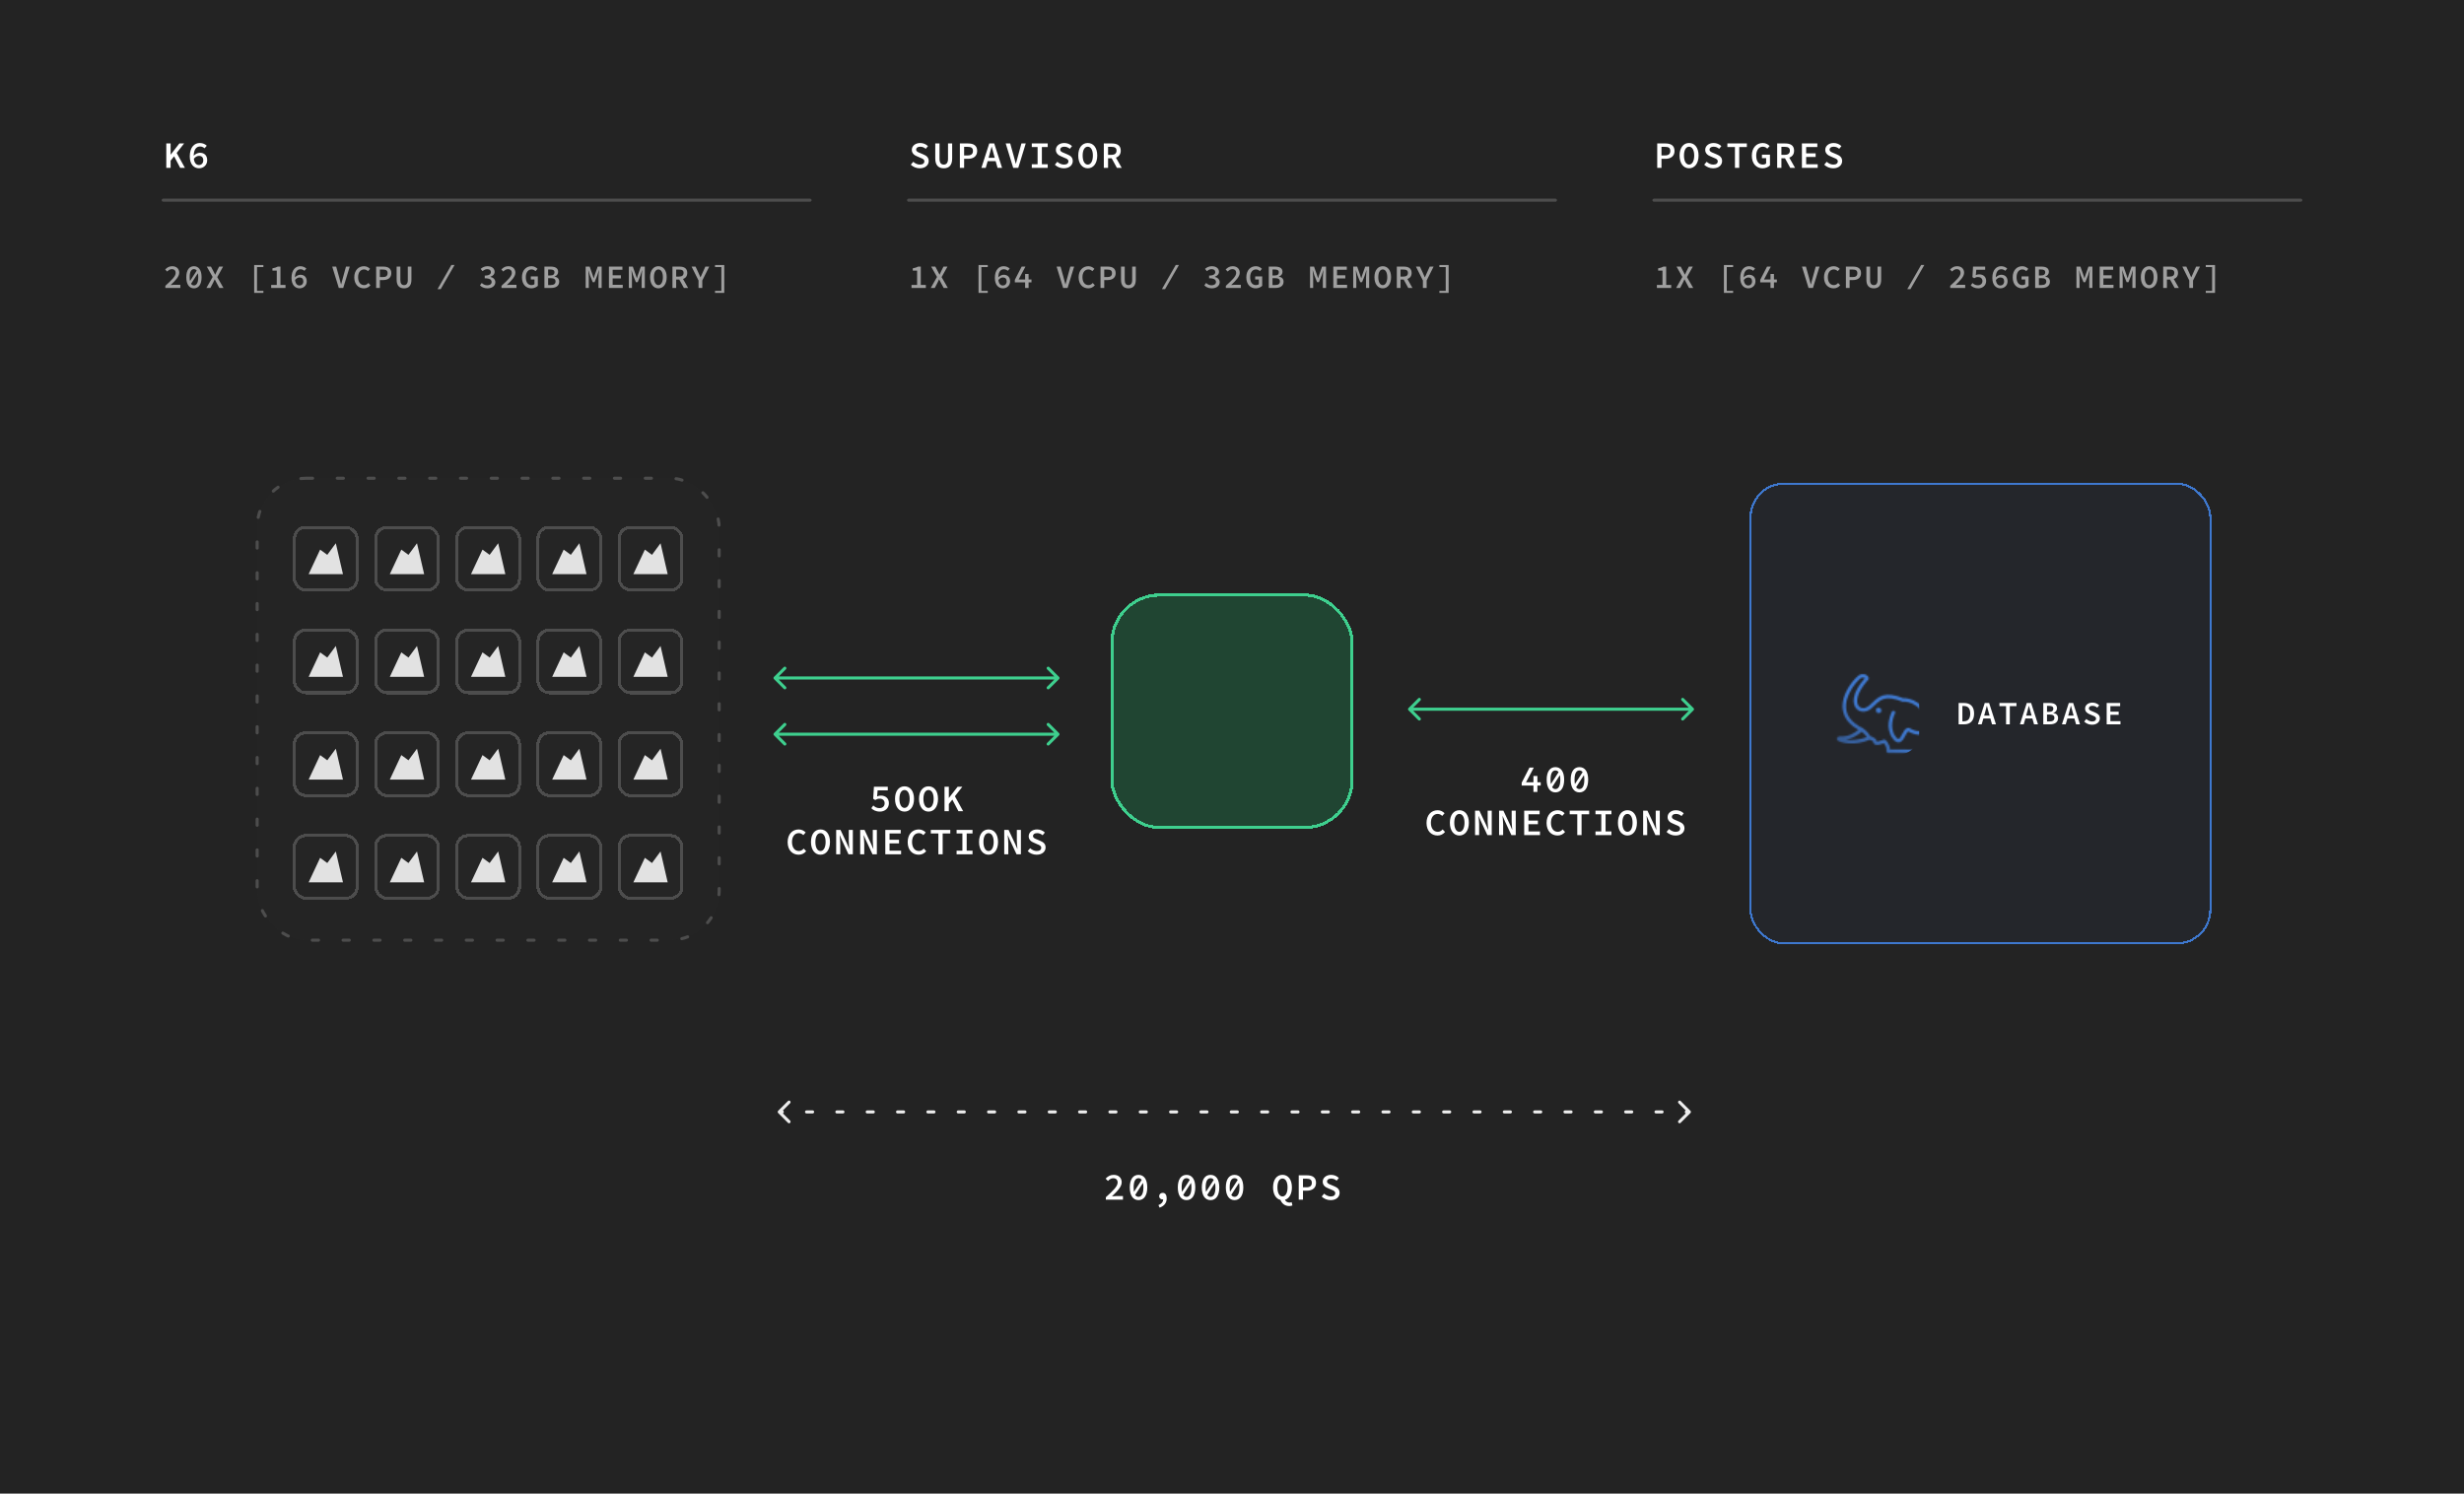 <svg width="1600" height="970" viewBox="0 0 1600 970" fill="none" xmlns="http://www.w3.org/2000/svg">
<rect width="1600" height="970" fill="#232323"/>
<path d="M106 130H526" stroke="#4D4D4D" stroke-width="2" stroke-linecap="round"/>
<path d="M590 130H1010" stroke="#4D4D4D" stroke-width="2" stroke-linecap="round"/>
<path d="M1074 130H1494" stroke="#4D4D4D" stroke-width="2" stroke-linecap="round"/>
<path d="M107.982 109V93.16H110.79V100.384H110.862L116.478 93.16H119.55L114.726 99.328L120.078 109H117.006L113.07 101.512L110.79 104.344V109H107.982ZM129.237 109.288C126.021 109.288 123.237 106.864 123.237 101.56C123.237 95.416 126.381 92.872 129.717 92.872C131.733 92.872 133.269 93.664 134.277 94.648L132.813 96.304C132.093 95.608 131.013 95.128 129.933 95.128C127.773 95.128 125.901 96.64 125.781 101.128C126.933 99.952 128.445 99.208 129.789 99.208C132.549 99.208 134.541 100.816 134.541 104.104C134.541 107.248 132.069 109.288 129.237 109.288ZM129.213 107.176C130.725 107.176 131.997 106.072 131.997 104.104C131.997 102.184 130.965 101.224 129.237 101.224C128.181 101.224 126.981 101.728 125.877 103.096C126.189 105.904 127.485 107.176 129.213 107.176Z" fill="white"/>
<path d="M107.376 187V185.593C111.555 181.813 114.075 179.398 114.075 177.235C114.075 175.765 113.214 174.799 111.534 174.799C110.358 174.799 109.392 175.492 108.573 176.353L107.25 175.03C108.552 173.686 109.875 172.888 111.849 172.888C114.579 172.888 116.385 174.547 116.385 177.109C116.385 179.587 113.97 182.128 110.841 185.089C111.639 185.026 112.563 184.942 113.298 184.942H117.099V187H107.376ZM125.932 187.252C122.908 187.252 120.976 184.669 120.976 180.028C120.976 175.345 122.908 172.888 125.932 172.888C128.977 172.888 130.909 175.345 130.909 180.028C130.909 184.669 128.977 187.252 125.932 187.252ZM123.37 182.506L127.759 175.723C127.276 175.072 126.646 174.778 125.932 174.778C124.336 174.778 123.16 176.206 123.16 180.028C123.16 180.994 123.244 181.813 123.37 182.506ZM125.932 185.362C127.528 185.362 128.725 183.829 128.725 180.028C128.725 178.999 128.641 178.138 128.473 177.466L124.063 184.291C124.546 185.026 125.197 185.362 125.932 185.362ZM134.03 187L138.083 179.86L134.282 173.14H136.991L138.608 176.227C138.944 176.857 139.259 177.508 139.7 178.348H139.784C140.141 177.508 140.414 176.857 140.729 176.227L142.283 173.14H144.866L141.065 179.965L145.118 187H142.43L140.645 183.703C140.267 183.01 139.91 182.296 139.49 181.456H139.406C139.049 182.296 138.713 182.989 138.356 183.682L136.613 187H134.03ZM165.051 190.192V172.132H171.036V173.455H166.899V188.869H171.036V190.192H165.051ZM176.089 187V185.026H179.722V175.765H176.908V174.253C178.399 174.022 179.428 173.644 180.352 173.14H182.116V185.026H185.392V187H176.089ZM194.54 187.252C191.726 187.252 189.29 185.131 189.29 180.49C189.29 175.114 192.041 172.888 194.96 172.888C196.724 172.888 198.068 173.581 198.95 174.442L197.669 175.891C197.039 175.282 196.094 174.862 195.149 174.862C193.259 174.862 191.621 176.185 191.516 180.112C192.524 179.083 193.847 178.432 195.023 178.432C197.438 178.432 199.181 179.839 199.181 182.716C199.181 185.467 197.018 187.252 194.54 187.252ZM194.519 185.404C195.842 185.404 196.955 184.438 196.955 182.716C196.955 181.036 196.052 180.196 194.54 180.196C193.616 180.196 192.566 180.637 191.6 181.834C191.873 184.291 193.007 185.404 194.519 185.404ZM219.997 187L215.734 173.14H218.296L220.249 180.133C220.69 181.708 220.984 183.052 221.446 184.648H221.53C221.992 183.052 222.307 181.708 222.748 180.133L224.659 173.14H227.116L222.874 187H219.997ZM236.305 187.252C232.798 187.252 230.047 184.69 230.047 180.112C230.047 175.576 232.756 172.888 236.389 172.888C238.09 172.888 239.434 173.707 240.295 174.61L238.951 176.122C238.258 175.429 237.46 174.988 236.389 174.988C234.1 174.988 232.525 176.899 232.525 180.028C232.525 183.199 234.1 185.152 236.452 185.152C237.565 185.152 238.426 184.627 239.203 183.766L240.568 185.236C239.455 186.538 238.048 187.252 236.305 187.252ZM244.256 187V173.14H248.876C251.879 173.14 254.084 174.19 254.084 177.403C254.084 180.469 251.837 181.876 248.876 181.876H246.671V187H244.256ZM246.671 179.944H248.666C250.724 179.944 251.69 179.104 251.69 177.403C251.69 175.66 250.682 175.072 248.666 175.072H246.671V179.944ZM262.392 187.252C259.368 187.252 257.562 185.509 257.562 181.708V173.14H259.977V181.876C259.977 184.165 260.901 185.152 262.392 185.152C263.862 185.152 264.807 184.165 264.807 181.876V173.14H267.159V181.708C267.159 185.509 265.395 187.252 262.392 187.252ZM284.111 187.777L293.099 172.09H295.178L286.169 187.777H284.111ZM316.56 187.252C314.271 187.252 312.675 186.391 311.667 185.299L312.822 183.745C313.704 184.606 314.901 185.278 316.371 185.278C318.009 185.278 319.227 184.48 319.227 183.157C319.227 181.687 318.093 180.721 314.775 180.721V178.957C317.673 178.957 318.765 178.012 318.765 176.689C318.765 175.513 317.841 174.799 316.413 174.799C315.258 174.799 314.25 175.324 313.347 176.122L312.108 174.631C313.305 173.581 314.796 172.888 316.518 172.888C319.227 172.888 321.18 174.211 321.18 176.521C321.18 178.096 320.109 179.125 318.492 179.713V179.818C320.214 180.238 321.642 181.414 321.642 183.262C321.642 185.782 319.311 187.252 316.56 187.252ZM325.645 187V185.593C329.824 181.813 332.344 179.398 332.344 177.235C332.344 175.765 331.483 174.799 329.803 174.799C328.627 174.799 327.661 175.492 326.842 176.353L325.519 175.03C326.821 173.686 328.144 172.888 330.118 172.888C332.848 172.888 334.654 174.547 334.654 177.109C334.654 179.587 332.239 182.128 329.11 185.089C329.908 185.026 330.832 184.942 331.567 184.942H335.368V187H325.645ZM345.041 187.252C341.555 187.252 338.93 184.69 338.93 180.112C338.93 175.555 341.576 172.888 345.146 172.888C346.973 172.888 348.212 173.749 349.052 174.61L347.708 176.122C347.078 175.45 346.343 174.988 345.146 174.988C342.962 174.988 341.429 176.899 341.429 180.028C341.429 183.199 342.752 185.152 345.188 185.152C345.923 185.152 346.637 184.921 347.057 184.522V181.498H344.684V179.503H349.241V185.614C348.338 186.496 346.805 187.252 345.041 187.252ZM353.517 187V173.14H357.549C360.363 173.14 362.421 174.001 362.421 176.542C362.421 177.844 361.644 179.125 360.027 179.566V179.65C362.022 179.986 363.114 181.036 363.114 182.926C363.114 185.698 360.909 187 357.906 187H353.517ZM355.932 178.894H357.318C359.25 178.894 360.048 178.138 360.048 176.836C360.048 175.555 359.166 175.03 357.381 175.03H355.932V178.894ZM355.932 185.11H357.654C359.67 185.11 360.741 184.354 360.741 182.779C360.741 181.288 359.712 180.637 357.654 180.637H355.932V185.11ZM380.317 187V173.14H382.9L384.811 178.558L385.483 180.637H385.567L386.197 178.558L388.108 173.14H390.691V187H388.633V180.763C388.633 179.44 388.822 176.836 388.948 175.534H388.864L387.814 178.915L386.071 183.262H384.895L383.131 178.915L382.081 175.534H382.018C382.123 176.836 382.333 179.44 382.333 180.763V187H380.317ZM395.411 187V173.14H404.168V175.177H397.826V178.768H403.202V180.805H397.826V184.942H404.378V187H395.411ZM408.339 187V173.14H410.922L412.833 178.558L413.505 180.637H413.589L414.219 178.558L416.13 173.14H418.713V187H416.655V180.763C416.655 179.44 416.844 176.836 416.97 175.534H416.886L415.836 178.915L414.093 183.262H412.917L411.153 178.915L410.103 175.534H410.04C410.145 176.836 410.355 179.44 410.355 180.763V187H408.339ZM427.528 187.252C424.357 187.252 422.131 184.48 422.131 180.007C422.131 175.513 424.357 172.888 427.528 172.888C430.72 172.888 432.925 175.534 432.925 180.007C432.925 184.48 430.72 187.252 427.528 187.252ZM427.528 185.152C429.292 185.152 430.447 183.136 430.447 180.007C430.447 176.878 429.292 174.988 427.528 174.988C425.764 174.988 424.63 176.878 424.63 180.007C424.63 183.136 425.764 185.152 427.528 185.152ZM436.655 187V173.14H441.233C444.068 173.14 446.273 174.148 446.273 177.235C446.273 179.335 445.181 180.616 443.522 181.183L446.819 187H444.089L441.107 181.561H439.07V187H436.655ZM439.07 179.608H440.981C442.871 179.608 443.879 178.81 443.879 177.235C443.879 175.618 442.871 175.072 440.981 175.072H439.07V179.608ZM453.594 187V182.17L449.079 173.14H451.662L453.405 176.878C453.867 177.928 454.308 178.957 454.812 180.07H454.896C455.379 178.957 455.862 177.928 456.345 176.857L458.025 173.14H460.545L456.03 182.17V187H453.594ZM464.296 190.192V188.869H468.412V173.455H464.296V172.132H470.302V190.192H464.296Z" fill="#9F9F9F"/>
<path d="M591.89 187V185.026H595.523V175.765H592.709V174.253C594.2 174.022 595.229 173.644 596.153 173.14H597.917V185.026H601.193V187H591.89ZM604.398 187L608.451 179.86L604.65 173.14H607.359L608.976 176.227C609.312 176.857 609.627 177.508 610.068 178.348H610.152C610.509 177.508 610.782 176.857 611.097 176.227L612.651 173.14H615.234L611.433 179.965L615.486 187H612.798L611.013 183.703C610.635 183.01 610.278 182.296 609.858 181.456H609.774C609.417 182.296 609.081 182.989 608.724 183.682L606.981 187H604.398ZM635.419 190.192V172.132H641.404V173.455H637.267V188.869H641.404V190.192H635.419ZM651.266 187.252C648.452 187.252 646.016 185.131 646.016 180.49C646.016 175.114 648.767 172.888 651.686 172.888C653.45 172.888 654.794 173.581 655.676 174.442L654.395 175.891C653.765 175.282 652.82 174.862 651.875 174.862C649.985 174.862 648.347 176.185 648.242 180.112C649.25 179.083 650.573 178.432 651.749 178.432C654.164 178.432 655.907 179.839 655.907 182.716C655.907 185.467 653.744 187.252 651.266 187.252ZM651.245 185.404C652.568 185.404 653.681 184.438 653.681 182.716C653.681 181.036 652.778 180.196 651.266 180.196C650.342 180.196 649.292 180.637 648.326 181.834C648.599 184.291 649.733 185.404 651.245 185.404ZM665.664 187V183.388H658.986V181.75L663.417 173.14H665.874L661.443 181.519H665.664V177.907H667.911V181.519H669.801V183.388H667.911V187H665.664ZM690.365 187L686.102 173.14H688.664L690.617 180.133C691.058 181.708 691.352 183.052 691.814 184.648H691.898C692.36 183.052 692.675 181.708 693.116 180.133L695.027 173.14H697.484L693.242 187H690.365ZM706.673 187.252C703.166 187.252 700.415 184.69 700.415 180.112C700.415 175.576 703.124 172.888 706.757 172.888C708.458 172.888 709.802 173.707 710.663 174.61L709.319 176.122C708.626 175.429 707.828 174.988 706.757 174.988C704.468 174.988 702.893 176.899 702.893 180.028C702.893 183.199 704.468 185.152 706.82 185.152C707.933 185.152 708.794 184.627 709.571 183.766L710.936 185.236C709.823 186.538 708.416 187.252 706.673 187.252ZM714.624 187V173.14H719.244C722.247 173.14 724.452 174.19 724.452 177.403C724.452 180.469 722.205 181.876 719.244 181.876H717.039V187H714.624ZM717.039 179.944H719.034C721.092 179.944 722.058 179.104 722.058 177.403C722.058 175.66 721.05 175.072 719.034 175.072H717.039V179.944ZM732.76 187.252C729.736 187.252 727.93 185.509 727.93 181.708V173.14H730.345V181.876C730.345 184.165 731.269 185.152 732.76 185.152C734.23 185.152 735.175 184.165 735.175 181.876V173.14H737.527V181.708C737.527 185.509 735.763 187.252 732.76 187.252ZM754.479 187.777L763.467 172.09H765.546L756.537 187.777H754.479ZM786.928 187.252C784.639 187.252 783.043 186.391 782.035 185.299L783.19 183.745C784.072 184.606 785.269 185.278 786.739 185.278C788.377 185.278 789.595 184.48 789.595 183.157C789.595 181.687 788.461 180.721 785.143 180.721V178.957C788.041 178.957 789.133 178.012 789.133 176.689C789.133 175.513 788.209 174.799 786.781 174.799C785.626 174.799 784.618 175.324 783.715 176.122L782.476 174.631C783.673 173.581 785.164 172.888 786.886 172.888C789.595 172.888 791.548 174.211 791.548 176.521C791.548 178.096 790.477 179.125 788.86 179.713V179.818C790.582 180.238 792.01 181.414 792.01 183.262C792.01 185.782 789.679 187.252 786.928 187.252ZM796.013 187V185.593C800.192 181.813 802.712 179.398 802.712 177.235C802.712 175.765 801.851 174.799 800.171 174.799C798.995 174.799 798.029 175.492 797.21 176.353L795.887 175.03C797.189 173.686 798.512 172.888 800.486 172.888C803.216 172.888 805.022 174.547 805.022 177.109C805.022 179.587 802.607 182.128 799.478 185.089C800.276 185.026 801.2 184.942 801.935 184.942H805.736V187H796.013ZM815.409 187.252C811.923 187.252 809.298 184.69 809.298 180.112C809.298 175.555 811.944 172.888 815.514 172.888C817.341 172.888 818.58 173.749 819.42 174.61L818.076 176.122C817.446 175.45 816.711 174.988 815.514 174.988C813.33 174.988 811.797 176.899 811.797 180.028C811.797 183.199 813.12 185.152 815.556 185.152C816.291 185.152 817.005 184.921 817.425 184.522V181.498H815.052V179.503H819.609V185.614C818.706 186.496 817.173 187.252 815.409 187.252ZM823.885 187V173.14H827.917C830.731 173.14 832.789 174.001 832.789 176.542C832.789 177.844 832.012 179.125 830.395 179.566V179.65C832.39 179.986 833.482 181.036 833.482 182.926C833.482 185.698 831.277 187 828.274 187H823.885ZM826.3 178.894H827.686C829.618 178.894 830.416 178.138 830.416 176.836C830.416 175.555 829.534 175.03 827.749 175.03H826.3V178.894ZM826.3 185.11H828.022C830.038 185.11 831.109 184.354 831.109 182.779C831.109 181.288 830.08 180.637 828.022 180.637H826.3V185.11ZM850.685 187V173.14H853.268L855.179 178.558L855.851 180.637H855.935L856.565 178.558L858.476 173.14H861.059V187H859.001V180.763C859.001 179.44 859.19 176.836 859.316 175.534H859.232L858.182 178.915L856.439 183.262H855.263L853.499 178.915L852.449 175.534H852.386C852.491 176.836 852.701 179.44 852.701 180.763V187H850.685ZM865.779 187V173.14H874.536V175.177H868.194V178.768H873.57V180.805H868.194V184.942H874.746V187H865.779ZM878.707 187V173.14H881.29L883.201 178.558L883.873 180.637H883.957L884.587 178.558L886.498 173.14H889.081V187H887.023V180.763C887.023 179.44 887.212 176.836 887.338 175.534H887.254L886.204 178.915L884.461 183.262H883.285L881.521 178.915L880.471 175.534H880.408C880.513 176.836 880.723 179.44 880.723 180.763V187H878.707ZM897.896 187.252C894.725 187.252 892.499 184.48 892.499 180.007C892.499 175.513 894.725 172.888 897.896 172.888C901.088 172.888 903.293 175.534 903.293 180.007C903.293 184.48 901.088 187.252 897.896 187.252ZM897.896 185.152C899.66 185.152 900.815 183.136 900.815 180.007C900.815 176.878 899.66 174.988 897.896 174.988C896.132 174.988 894.998 176.878 894.998 180.007C894.998 183.136 896.132 185.152 897.896 185.152ZM907.023 187V173.14H911.601C914.436 173.14 916.641 174.148 916.641 177.235C916.641 179.335 915.549 180.616 913.89 181.183L917.187 187H914.457L911.475 181.561H909.438V187H907.023ZM909.438 179.608H911.349C913.239 179.608 914.247 178.81 914.247 177.235C914.247 175.618 913.239 175.072 911.349 175.072H909.438V179.608ZM923.962 187V182.17L919.447 173.14H922.03L923.773 176.878C924.235 177.928 924.676 178.957 925.18 180.07H925.264C925.747 178.957 926.23 177.928 926.713 176.857L928.393 173.14H930.913L926.398 182.17V187H923.962ZM934.663 190.192V188.869H938.779V173.455H934.663V172.132H940.669V190.192H934.663Z" fill="#9F9F9F"/>
<path d="M571.395 527.072C568.707 527.072 567.003 526.064 565.779 524.888L567.075 523.112C568.083 524.048 569.283 524.816 571.035 524.816C572.979 524.816 574.443 523.664 574.443 521.696C574.443 519.776 573.123 518.672 571.179 518.672C570.027 518.672 569.379 518.96 568.323 519.56L567.027 518.72L567.483 510.944H576.483V513.272H569.883L569.547 517.232C570.339 516.872 570.987 516.68 571.971 516.68C574.827 516.68 577.203 518.24 577.203 521.624C577.203 525.104 574.419 527.072 571.395 527.072ZM587.346 527.072C583.722 527.072 581.178 523.904 581.178 518.792C581.178 513.656 583.722 510.656 587.346 510.656C590.994 510.656 593.514 513.68 593.514 518.792C593.514 523.904 590.994 527.072 587.346 527.072ZM587.346 524.672C589.362 524.672 590.682 522.368 590.682 518.792C590.682 515.216 589.362 513.056 587.346 513.056C585.33 513.056 584.034 515.216 584.034 518.792C584.034 522.368 585.33 524.672 587.346 524.672ZM602.937 527.072C599.313 527.072 596.769 523.904 596.769 518.792C596.769 513.656 599.313 510.656 602.937 510.656C606.585 510.656 609.105 513.68 609.105 518.792C609.105 523.904 606.585 527.072 602.937 527.072ZM602.937 524.672C604.953 524.672 606.273 522.368 606.273 518.792C606.273 515.216 604.953 513.056 602.937 513.056C600.921 513.056 599.625 515.216 599.625 518.792C599.625 522.368 600.921 524.672 602.937 524.672ZM613.319 526.784V510.944H616.127V518.168H616.199L621.815 510.944H624.887L620.063 517.112L625.415 526.784H622.343L618.407 519.296L616.127 522.128V526.784H613.319ZM518.604 555.072C514.596 555.072 511.452 552.144 511.452 546.912C511.452 541.728 514.548 538.656 518.7 538.656C520.644 538.656 522.18 539.592 523.164 540.624L521.628 542.352C520.836 541.56 519.924 541.056 518.7 541.056C516.084 541.056 514.284 543.24 514.284 546.816C514.284 550.44 516.084 552.672 518.772 552.672C520.044 552.672 521.028 552.072 521.916 551.088L523.476 552.768C522.204 554.256 520.596 555.072 518.604 555.072ZM532.779 555.072C529.155 555.072 526.611 551.904 526.611 546.792C526.611 541.656 529.155 538.656 532.779 538.656C536.427 538.656 538.947 541.68 538.947 546.792C538.947 551.904 536.427 555.072 532.779 555.072ZM532.779 552.672C534.795 552.672 536.115 550.368 536.115 546.792C536.115 543.216 534.795 541.056 532.779 541.056C530.763 541.056 529.467 543.216 529.467 546.792C529.467 550.368 530.763 552.672 532.779 552.672ZM542.97 554.784V538.944H545.778L550.002 547.92L551.466 551.28H551.538C551.418 549.648 551.154 547.656 551.154 545.904V538.944H553.794V554.784H550.962L546.762 545.784L545.298 542.448H545.226C545.346 544.128 545.61 546.024 545.61 547.776V554.784H542.97ZM558.56 554.784V538.944H561.368L565.592 547.92L567.056 551.28H567.128C567.008 549.648 566.744 547.656 566.744 545.904V538.944H569.384V554.784H566.552L562.352 545.784L560.888 542.448H560.816C560.936 544.128 561.2 546.024 561.2 547.776V554.784H558.56ZM574.871 554.784V538.944H584.879V541.272H577.631V545.376H583.775V547.704H577.631V552.432H585.119V554.784H574.871ZM596.557 555.072C592.549 555.072 589.405 552.144 589.405 546.912C589.405 541.728 592.501 538.656 596.653 538.656C598.597 538.656 600.133 539.592 601.117 540.624L599.581 542.352C598.789 541.56 597.877 541.056 596.653 541.056C594.037 541.056 592.237 543.24 592.237 546.816C592.237 550.44 594.037 552.672 596.725 552.672C597.997 552.672 598.981 552.072 599.869 551.088L601.429 552.768C600.157 554.256 598.549 555.072 596.557 555.072ZM609.34 554.784V541.272H604.42V538.944H617.068V541.272H612.124V554.784H609.34ZM621.163 554.784V552.432H624.931V541.272H621.163V538.944H631.507V541.272H627.715V552.432H631.507V554.784H621.163ZM641.913 555.072C638.289 555.072 635.745 551.904 635.745 546.792C635.745 541.656 638.289 538.656 641.913 538.656C645.561 538.656 648.081 541.68 648.081 546.792C648.081 551.904 645.561 555.072 641.913 555.072ZM641.913 552.672C643.929 552.672 645.249 550.368 645.249 546.792C645.249 543.216 643.929 541.056 641.913 541.056C639.897 541.056 638.601 543.216 638.601 546.792C638.601 550.368 639.897 552.672 641.913 552.672ZM652.104 554.784V538.944H654.912L659.136 547.92L660.6 551.28H660.672C660.552 549.648 660.288 547.656 660.288 545.904V538.944H662.928V554.784H660.096L655.896 545.784L654.432 542.448H654.36C654.48 544.128 654.744 546.024 654.744 547.776V554.784H652.104ZM673.143 555.072C670.935 555.072 668.847 554.232 667.311 552.744L668.919 550.848C670.095 551.928 671.655 552.672 673.191 552.672C675.135 552.672 676.119 551.856 676.119 550.584C676.119 549.264 675.063 548.856 673.503 548.232L671.367 547.296C669.687 546.648 667.983 545.4 667.983 543.096C667.983 540.576 670.239 538.656 673.431 538.656C675.375 538.656 677.175 539.4 678.471 540.672L677.031 542.424C675.975 541.56 674.895 541.056 673.431 541.056C671.799 541.056 670.791 541.752 670.791 542.952C670.791 544.2 672.063 544.632 673.479 545.208L675.543 546.096C677.535 546.912 678.951 548.064 678.951 550.368C678.951 552.936 676.815 555.072 673.143 555.072Z" fill="white"/>
<path d="M995.734 514.314V510.186H988.102V508.314L993.166 498.474H995.974L990.91 508.05H995.734V503.922H998.302V508.05H1000.46V510.186H998.302V514.314H995.734ZM1010 514.602C1006.55 514.602 1004.34 511.65 1004.34 506.346C1004.34 500.994 1006.55 498.186 1010 498.186C1013.48 498.186 1015.69 500.994 1015.69 506.346C1015.69 511.65 1013.48 514.602 1010 514.602ZM1007.08 509.178L1012.09 501.426C1011.54 500.682 1010.82 500.346 1010 500.346C1008.18 500.346 1006.84 501.978 1006.84 506.346C1006.84 507.45 1006.93 508.386 1007.08 509.178ZM1010 512.442C1011.83 512.442 1013.2 510.69 1013.2 506.346C1013.2 505.17 1013.1 504.186 1012.91 503.418L1007.87 511.218C1008.42 512.058 1009.16 512.442 1010 512.442ZM1025.6 514.602C1022.14 514.602 1019.93 511.65 1019.93 506.346C1019.93 500.994 1022.14 498.186 1025.6 498.186C1029.08 498.186 1031.28 500.994 1031.28 506.346C1031.28 511.65 1029.08 514.602 1025.6 514.602ZM1022.67 509.178L1027.68 501.426C1027.13 500.682 1026.41 500.346 1025.6 500.346C1023.77 500.346 1022.43 501.978 1022.43 506.346C1022.43 507.45 1022.52 508.386 1022.67 509.178ZM1025.6 512.442C1027.42 512.442 1028.79 510.69 1028.79 506.346C1028.79 505.17 1028.69 504.186 1028.5 503.418L1023.46 511.218C1024.01 512.058 1024.76 512.442 1025.6 512.442ZM933.468 542.602C929.46 542.602 926.316 539.674 926.316 534.442C926.316 529.258 929.412 526.186 933.564 526.186C935.508 526.186 937.044 527.122 938.028 528.154L936.492 529.882C935.7 529.09 934.788 528.586 933.564 528.586C930.948 528.586 929.148 530.77 929.148 534.346C929.148 537.97 930.948 540.202 933.636 540.202C934.908 540.202 935.892 539.602 936.78 538.618L938.34 540.298C937.068 541.786 935.46 542.602 933.468 542.602ZM947.642 542.602C944.018 542.602 941.474 539.434 941.474 534.322C941.474 529.186 944.018 526.186 947.642 526.186C951.29 526.186 953.81 529.21 953.81 534.322C953.81 539.434 951.29 542.602 947.642 542.602ZM947.642 540.202C949.658 540.202 950.978 537.898 950.978 534.322C950.978 530.746 949.658 528.586 947.642 528.586C945.626 528.586 944.33 530.746 944.33 534.322C944.33 537.898 945.626 540.202 947.642 540.202ZM957.833 542.314V526.474H960.641L964.865 535.45L966.329 538.81H966.401C966.281 537.178 966.017 535.186 966.017 533.434V526.474H968.657V542.314H965.825L961.625 533.314L960.161 529.978H960.089C960.209 531.658 960.473 533.554 960.473 535.306V542.314H957.833ZM973.423 542.314V526.474H976.231L980.455 535.45L981.919 538.81H981.991C981.871 537.178 981.607 535.186 981.607 533.434V526.474H984.247V542.314H981.415L977.215 533.314L975.751 529.978H975.679C975.799 531.658 976.063 533.554 976.063 535.306V542.314H973.423ZM989.734 542.314V526.474H999.742V528.802H992.494V532.906H998.638V535.234H992.494V539.962H999.982V542.314H989.734ZM1011.42 542.602C1007.41 542.602 1004.27 539.674 1004.27 534.442C1004.27 529.258 1007.36 526.186 1011.52 526.186C1013.46 526.186 1015 527.122 1015.98 528.154L1014.44 529.882C1013.65 529.09 1012.74 528.586 1011.52 528.586C1008.9 528.586 1007.1 530.77 1007.1 534.346C1007.1 537.97 1008.9 540.202 1011.59 540.202C1012.86 540.202 1013.84 539.602 1014.73 538.618L1016.29 540.298C1015.02 541.786 1013.41 542.602 1011.42 542.602ZM1024.2 542.314V528.802H1019.28V526.474H1031.93V528.802H1026.99V542.314H1024.2ZM1036.03 542.314V539.962H1039.79V528.802H1036.03V526.474H1046.37V528.802H1042.58V539.962H1046.37V542.314H1036.03ZM1056.78 542.602C1053.15 542.602 1050.61 539.434 1050.61 534.322C1050.61 529.186 1053.15 526.186 1056.78 526.186C1060.42 526.186 1062.94 529.21 1062.94 534.322C1062.94 539.434 1060.42 542.602 1056.78 542.602ZM1056.78 540.202C1058.79 540.202 1060.11 537.898 1060.11 534.322C1060.11 530.746 1058.79 528.586 1056.78 528.586C1054.76 528.586 1053.46 530.746 1053.46 534.322C1053.46 537.898 1054.76 540.202 1056.78 540.202ZM1066.97 542.314V526.474H1069.78L1074 535.45L1075.46 538.81H1075.54C1075.42 537.178 1075.15 535.186 1075.15 533.434V526.474H1077.79V542.314H1074.96L1070.76 533.314L1069.3 529.978H1069.22C1069.34 531.658 1069.61 533.554 1069.61 535.306V542.314H1066.97ZM1088.01 542.602C1085.8 542.602 1083.71 541.762 1082.17 540.274L1083.78 538.378C1084.96 539.458 1086.52 540.202 1088.05 540.202C1090 540.202 1090.98 539.386 1090.98 538.114C1090.98 536.794 1089.93 536.386 1088.37 535.762L1086.23 534.826C1084.55 534.178 1082.85 532.93 1082.85 530.626C1082.85 528.106 1085.1 526.186 1088.29 526.186C1090.24 526.186 1092.04 526.93 1093.33 528.202L1091.89 529.954C1090.84 529.09 1089.76 528.586 1088.29 528.586C1086.66 528.586 1085.65 529.282 1085.65 530.482C1085.65 531.73 1086.93 532.162 1088.34 532.738L1090.41 533.626C1092.4 534.442 1093.81 535.594 1093.81 537.898C1093.81 540.466 1091.68 542.602 1088.01 542.602Z" fill="white"/>
<path d="M1075.9 187V185.026H1079.53V175.765H1076.72V174.253C1078.21 174.022 1079.24 173.644 1080.16 173.14H1081.93V185.026H1085.2V187H1075.9ZM1088.41 187L1092.46 179.86L1088.66 173.14H1091.37L1092.99 176.227C1093.32 176.857 1093.64 177.508 1094.08 178.348H1094.16C1094.52 177.508 1094.79 176.857 1095.11 176.227L1096.66 173.14H1099.24L1095.44 179.965L1099.5 187H1096.81L1095.02 183.703C1094.64 183.01 1094.29 182.296 1093.87 181.456H1093.78C1093.43 182.296 1093.09 182.989 1092.73 183.682L1090.99 187H1088.41ZM1119.43 190.192V172.132H1125.41V173.455H1121.28V188.869H1125.41V190.192H1119.43ZM1135.28 187.252C1132.46 187.252 1130.03 185.131 1130.03 180.49C1130.03 175.114 1132.78 172.888 1135.7 172.888C1137.46 172.888 1138.8 173.581 1139.69 174.442L1138.4 175.891C1137.77 175.282 1136.83 174.862 1135.88 174.862C1133.99 174.862 1132.36 176.185 1132.25 180.112C1133.26 179.083 1134.58 178.432 1135.76 178.432C1138.17 178.432 1139.92 179.839 1139.92 182.716C1139.92 185.467 1137.75 187.252 1135.28 187.252ZM1135.25 185.404C1136.58 185.404 1137.69 184.438 1137.69 182.716C1137.69 181.036 1136.79 180.196 1135.28 180.196C1134.35 180.196 1133.3 180.637 1132.34 181.834C1132.61 184.291 1133.74 185.404 1135.25 185.404ZM1149.67 187V183.388H1143V181.75L1147.43 173.14H1149.88L1145.45 181.519H1149.67V177.907H1151.92V181.519H1153.81V183.388H1151.92V187H1149.67ZM1174.37 187L1170.11 173.14H1172.67L1174.63 180.133C1175.07 181.708 1175.36 183.052 1175.82 184.648H1175.91C1176.37 183.052 1176.68 181.708 1177.13 180.133L1179.04 173.14H1181.49L1177.25 187H1174.37ZM1190.68 187.252C1187.18 187.252 1184.43 184.69 1184.43 180.112C1184.43 175.576 1187.13 172.888 1190.77 172.888C1192.47 172.888 1193.81 173.707 1194.67 174.61L1193.33 176.122C1192.64 175.429 1191.84 174.988 1190.77 174.988C1188.48 174.988 1186.9 176.899 1186.9 180.028C1186.9 183.199 1188.48 185.152 1190.83 185.152C1191.94 185.152 1192.8 184.627 1193.58 183.766L1194.95 185.236C1193.83 186.538 1192.43 187.252 1190.68 187.252ZM1198.63 187V173.14H1203.25C1206.26 173.14 1208.46 174.19 1208.46 177.403C1208.46 180.469 1206.21 181.876 1203.25 181.876H1201.05V187H1198.63ZM1201.05 179.944H1203.04C1205.1 179.944 1206.07 179.104 1206.07 177.403C1206.07 175.66 1205.06 175.072 1203.04 175.072H1201.05V179.944ZM1216.77 187.252C1213.75 187.252 1211.94 185.509 1211.94 181.708V173.14H1214.35V181.876C1214.35 184.165 1215.28 185.152 1216.77 185.152C1218.24 185.152 1219.18 184.165 1219.18 181.876V173.14H1221.54V181.708C1221.54 185.509 1219.77 187.252 1216.77 187.252ZM1238.49 187.777L1247.48 172.09H1249.56L1240.55 187.777H1238.49ZM1266.38 187V185.593C1270.56 181.813 1273.08 179.398 1273.08 177.235C1273.08 175.765 1272.22 174.799 1270.54 174.799C1269.36 174.799 1268.4 175.492 1267.58 176.353L1266.25 175.03C1267.56 173.686 1268.88 172.888 1270.85 172.888C1273.58 172.888 1275.39 174.547 1275.39 177.109C1275.39 179.587 1272.97 182.128 1269.85 185.089C1270.64 185.026 1271.57 184.942 1272.3 184.942H1276.1V187H1266.38ZM1284.62 187.252C1282.27 187.252 1280.78 186.37 1279.71 185.341L1280.84 183.787C1281.72 184.606 1282.77 185.278 1284.31 185.278C1286.01 185.278 1287.29 184.27 1287.29 182.548C1287.29 180.868 1286.13 179.902 1284.43 179.902C1283.42 179.902 1282.86 180.154 1281.93 180.679L1280.8 179.944L1281.2 173.14H1289.07V175.177H1283.3L1283 178.642C1283.7 178.327 1284.26 178.159 1285.13 178.159C1287.62 178.159 1289.7 179.524 1289.7 182.485C1289.7 185.53 1287.27 187.252 1284.62 187.252ZM1298.98 187.252C1296.16 187.252 1293.73 185.131 1293.73 180.49C1293.73 175.114 1296.48 172.888 1299.4 172.888C1301.16 172.888 1302.51 173.581 1303.39 174.442L1302.11 175.891C1301.48 175.282 1300.53 174.862 1299.59 174.862C1297.7 174.862 1296.06 176.185 1295.95 180.112C1296.96 179.083 1298.28 178.432 1299.46 178.432C1301.88 178.432 1303.62 179.839 1303.62 182.716C1303.62 185.467 1301.46 187.252 1298.98 187.252ZM1298.96 185.404C1300.28 185.404 1301.39 184.438 1301.39 182.716C1301.39 181.036 1300.49 180.196 1298.98 180.196C1298.05 180.196 1297 180.637 1296.04 181.834C1296.31 184.291 1297.44 185.404 1298.96 185.404ZM1313.06 187.252C1309.57 187.252 1306.95 184.69 1306.95 180.112C1306.95 175.555 1309.6 172.888 1313.17 172.888C1314.99 172.888 1316.23 173.749 1317.07 174.61L1315.73 176.122C1315.1 175.45 1314.36 174.988 1313.17 174.988C1310.98 174.988 1309.45 176.899 1309.45 180.028C1309.45 183.199 1310.77 185.152 1313.21 185.152C1313.94 185.152 1314.66 184.921 1315.08 184.522V181.498H1312.7V179.503H1317.26V185.614C1316.36 186.496 1314.82 187.252 1313.06 187.252ZM1321.54 187V173.14H1325.57C1328.38 173.14 1330.44 174.001 1330.44 176.542C1330.44 177.844 1329.66 179.125 1328.05 179.566V179.65C1330.04 179.986 1331.13 181.036 1331.13 182.926C1331.13 185.698 1328.93 187 1325.93 187H1321.54ZM1323.95 178.894H1325.34C1327.27 178.894 1328.07 178.138 1328.07 176.836C1328.07 175.555 1327.19 175.03 1325.4 175.03H1323.95V178.894ZM1323.95 185.11H1325.67C1327.69 185.11 1328.76 184.354 1328.76 182.779C1328.76 181.288 1327.73 180.637 1325.67 180.637H1323.95V185.11ZM1348.34 187V173.14H1350.92L1352.83 178.558L1353.5 180.637H1353.59L1354.22 178.558L1356.13 173.14H1358.71V187H1356.65V180.763C1356.65 179.44 1356.84 176.836 1356.97 175.534H1356.88L1355.83 178.915L1354.09 183.262H1352.91L1351.15 178.915L1350.1 175.534H1350.04C1350.14 176.836 1350.35 179.44 1350.35 180.763V187H1348.34ZM1363.43 187V173.14H1372.19V175.177H1365.85V178.768H1371.22V180.805H1365.85V184.942H1372.4V187H1363.43ZM1376.36 187V173.14H1378.94L1380.85 178.558L1381.52 180.637H1381.61L1382.24 178.558L1384.15 173.14H1386.73V187H1384.67V180.763C1384.67 179.44 1384.86 176.836 1384.99 175.534H1384.91L1383.86 178.915L1382.11 183.262H1380.94L1379.17 178.915L1378.12 175.534H1378.06C1378.16 176.836 1378.37 179.44 1378.37 180.763V187H1376.36ZM1395.55 187.252C1392.38 187.252 1390.15 184.48 1390.15 180.007C1390.15 175.513 1392.38 172.888 1395.55 172.888C1398.74 172.888 1400.94 175.534 1400.94 180.007C1400.94 184.48 1398.74 187.252 1395.55 187.252ZM1395.55 185.152C1397.31 185.152 1398.47 183.136 1398.47 180.007C1398.47 176.878 1397.31 174.988 1395.55 174.988C1393.78 174.988 1392.65 176.878 1392.65 180.007C1392.65 183.136 1393.78 185.152 1395.55 185.152ZM1404.67 187V173.14H1409.25C1412.09 173.14 1414.29 174.148 1414.29 177.235C1414.29 179.335 1413.2 180.616 1411.54 181.183L1414.84 187H1412.11L1409.13 181.561H1407.09V187H1404.67ZM1407.09 179.608H1409C1410.89 179.608 1411.9 178.81 1411.9 177.235C1411.9 175.618 1410.89 175.072 1409 175.072H1407.09V179.608ZM1421.61 187V182.17L1417.1 173.14H1419.68L1421.42 176.878C1421.89 177.928 1422.33 178.957 1422.83 180.07H1422.92C1423.4 178.957 1423.88 177.928 1424.36 176.857L1426.04 173.14H1428.56L1424.05 182.17V187H1421.61ZM1432.32 190.192V188.869H1436.43V173.455H1432.32V172.132H1438.32V190.192H1432.32Z" fill="#9F9F9F"/>
<path d="M597.248 109.288C595.04 109.288 592.952 108.448 591.416 106.96L593.024 105.064C594.2 106.144 595.76 106.888 597.296 106.888C599.24 106.888 600.224 106.072 600.224 104.8C600.224 103.48 599.168 103.072 597.608 102.448L595.472 101.512C593.792 100.864 592.088 99.616 592.088 97.312C592.088 94.792 594.344 92.872 597.536 92.872C599.48 92.872 601.28 93.616 602.576 94.888L601.136 96.64C600.08 95.776 599 95.272 597.536 95.272C595.904 95.272 594.896 95.968 594.896 97.168C594.896 98.416 596.168 98.848 597.584 99.424L599.648 100.312C601.64 101.128 603.056 102.28 603.056 104.584C603.056 107.152 600.92 109.288 597.248 109.288ZM612.839 109.288C609.383 109.288 607.319 107.296 607.319 102.952V93.16H610.079V103.144C610.079 105.76 611.135 106.888 612.839 106.888C614.519 106.888 615.599 105.76 615.599 103.144V93.16H618.287V102.952C618.287 107.296 616.271 109.288 612.839 109.288ZM623.293 109V93.16H628.573C632.005 93.16 634.525 94.36 634.525 98.032C634.525 101.536 631.957 103.144 628.573 103.144H626.053V109H623.293ZM626.053 100.936H628.333C630.685 100.936 631.789 99.976 631.789 98.032C631.789 96.04 630.637 95.368 628.333 95.368H626.053V100.936ZM637.276 109L642.364 93.16H645.604L650.692 109H647.764L646.54 104.68H641.332L640.084 109H637.276ZM641.932 102.496H645.94L645.388 100.528C644.908 98.848 644.428 97.072 643.972 95.32H643.876C643.444 97.072 642.964 98.848 642.484 100.528L641.932 102.496ZM657.93 109L653.058 93.16H655.986L658.218 101.152C658.722 102.952 659.058 104.488 659.586 106.312H659.682C660.21 104.488 660.57 102.952 661.074 101.152L663.258 93.16H666.067L661.218 109H657.93ZM669.993 109V106.648H673.761V95.488H669.993V93.16H680.337V95.488H676.545V106.648H680.337V109H669.993ZM690.792 109.288C688.584 109.288 686.496 108.448 684.96 106.96L686.568 105.064C687.744 106.144 689.304 106.888 690.84 106.888C692.784 106.888 693.768 106.072 693.768 104.8C693.768 103.48 692.712 103.072 691.152 102.448L689.016 101.512C687.336 100.864 685.632 99.616 685.632 97.312C685.632 94.792 687.888 92.872 691.08 92.872C693.024 92.872 694.824 93.616 696.12 94.888L694.68 96.64C693.624 95.776 692.544 95.272 691.08 95.272C689.448 95.272 688.44 95.968 688.44 97.168C688.44 98.416 689.712 98.848 691.128 99.424L693.192 100.312C695.184 101.128 696.6 102.28 696.6 104.584C696.6 107.152 694.464 109.288 690.792 109.288ZM706.334 109.288C702.71 109.288 700.166 106.12 700.166 101.008C700.166 95.872 702.71 92.872 706.334 92.872C709.982 92.872 712.502 95.896 712.502 101.008C712.502 106.12 709.982 109.288 706.334 109.288ZM706.334 106.888C708.35 106.888 709.67 104.584 709.67 101.008C709.67 97.432 708.35 95.272 706.334 95.272C704.318 95.272 703.022 97.432 703.022 101.008C703.022 104.584 704.318 106.888 706.334 106.888ZM716.765 109V93.16H721.997C725.237 93.16 727.757 94.312 727.757 97.84C727.757 100.24 726.509 101.704 724.613 102.352L728.381 109H725.261L721.853 102.784H719.525V109H716.765ZM719.525 100.552H721.709C723.869 100.552 725.021 99.64 725.021 97.84C725.021 95.992 723.869 95.368 721.709 95.368H719.525V100.552Z" fill="white"/>
<path d="M1076.12 109V93.16H1081.4C1084.83 93.16 1087.35 94.36 1087.35 98.032C1087.35 101.536 1084.79 103.144 1081.4 103.144H1078.88V109H1076.12ZM1078.88 100.936H1081.16C1083.51 100.936 1084.62 99.976 1084.62 98.032C1084.62 96.04 1083.47 95.368 1081.16 95.368H1078.88V100.936ZM1096.8 109.288C1093.18 109.288 1090.63 106.12 1090.63 101.008C1090.63 95.872 1093.18 92.872 1096.8 92.872C1100.45 92.872 1102.97 95.896 1102.97 101.008C1102.97 106.12 1100.45 109.288 1096.8 109.288ZM1096.8 106.888C1098.82 106.888 1100.14 104.584 1100.14 101.008C1100.14 97.432 1098.82 95.272 1096.8 95.272C1094.78 95.272 1093.49 97.432 1093.49 101.008C1093.49 104.584 1094.78 106.888 1096.8 106.888ZM1112.44 109.288C1110.23 109.288 1108.14 108.448 1106.61 106.96L1108.22 105.064C1109.39 106.144 1110.95 106.888 1112.49 106.888C1114.43 106.888 1115.42 106.072 1115.42 104.8C1115.42 103.48 1114.36 103.072 1112.8 102.448L1110.66 101.512C1108.98 100.864 1107.28 99.616 1107.28 97.312C1107.28 94.792 1109.54 92.872 1112.73 92.872C1114.67 92.872 1116.47 93.616 1117.77 94.888L1116.33 96.64C1115.27 95.776 1114.19 95.272 1112.73 95.272C1111.1 95.272 1110.09 95.968 1110.09 97.168C1110.09 98.416 1111.36 98.848 1112.78 99.424L1114.84 100.312C1116.83 101.128 1118.25 102.28 1118.25 104.584C1118.25 107.152 1116.11 109.288 1112.44 109.288ZM1126.59 109V95.488H1121.67V93.16H1134.32V95.488H1129.37V109H1126.59ZM1144.53 109.288C1140.55 109.288 1137.55 106.36 1137.55 101.128C1137.55 95.92 1140.57 92.872 1144.65 92.872C1146.74 92.872 1148.16 93.856 1149.12 94.84L1147.58 96.568C1146.86 95.8 1146.02 95.272 1144.65 95.272C1142.16 95.272 1140.4 97.456 1140.4 101.032C1140.4 104.656 1141.92 106.888 1144.7 106.888C1145.54 106.888 1146.36 106.624 1146.84 106.168V102.712H1144.12V100.432H1149.33V107.416C1148.3 108.424 1146.55 109.288 1144.53 109.288ZM1154 109V93.16H1159.23C1162.47 93.16 1164.99 94.312 1164.99 97.84C1164.99 100.24 1163.75 101.704 1161.85 102.352L1165.62 109H1162.5L1159.09 102.784H1156.76V109H1154ZM1156.76 100.552H1158.95C1161.11 100.552 1162.26 99.64 1162.26 97.84C1162.26 95.992 1161.11 95.368 1158.95 95.368H1156.76V100.552ZM1170.07 109V93.16H1180.08V95.488H1172.83V99.592H1178.98V101.92H1172.83V106.648H1180.32V109H1170.07ZM1190.39 109.288C1188.18 109.288 1186.1 108.448 1184.56 106.96L1186.17 105.064C1187.34 106.144 1188.9 106.888 1190.44 106.888C1192.38 106.888 1193.37 106.072 1193.37 104.8C1193.37 103.48 1192.31 103.072 1190.75 102.448L1188.62 101.512C1186.94 100.864 1185.23 99.616 1185.23 97.312C1185.23 94.792 1187.49 92.872 1190.68 92.872C1192.62 92.872 1194.42 93.616 1195.72 94.888L1194.28 96.64C1193.22 95.776 1192.14 95.272 1190.68 95.272C1189.05 95.272 1188.04 95.968 1188.04 97.168C1188.04 98.416 1189.31 98.848 1190.73 99.424L1192.79 100.312C1194.78 101.128 1196.2 102.28 1196.2 104.584C1196.2 107.152 1194.06 109.288 1190.39 109.288Z" fill="white"/>
<g filter="url(#filter0_d_560_14160)">
<rect x="1136.01" y="310.576" width="300" height="300" rx="22.551" fill="#3D77CF" fill-opacity="0.05" shape-rendering="crispEdges"/>
<mask id="mask0_560_14160" style="mask-type:alpha" maskUnits="userSpaceOnUse" x="1192" y="434" width="64" height="53">
<path d="M1252.37 472.23C1253.64 470.894 1254.99 468.239 1253.2 463.573C1249.53 454.04 1240.79 450.243 1235.81 450.579C1223.82 445.854 1219.91 449.591 1215.77 453.545C1215.05 454.235 1214.3 454.95 1213.5 455.626C1211.4 457.401 1208.75 457.53 1207.2 455.936C1204.71 453.368 1205.59 446.991 1213.17 438.529C1213.44 438.229 1213.53 437.811 1213.41 437.426C1213.07 436.311 1211.57 434.396 1208.33 435.114C1206.02 435.627 1197.67 444.333 1196.55 453.799C1195.95 458.912 1197.3 465.961 1206.78 471.183C1204.78 472.787 1200.55 475.637 1195.95 475.401C1194.61 475.339 1193.3 475.411 1192.86 476.41C1192.62 476.959 1192.77 477.569 1193.25 478.04C1194.88 479.625 1204.48 481.865 1214.04 477.575C1214.91 477.778 1216.22 478.303 1216.34 478.961C1216.51 479.923 1217.03 480.41 1217.43 480.648C1218.72 481.404 1220.54 480.815 1223.27 479.897C1223.95 480.662 1225.2 482.426 1224.98 484.954C1224.96 485.274 1225.07 485.59 1225.28 485.825C1225.5 486.061 1225.81 486.196 1226.13 486.196H1254.32C1254.64 486.196 1254.94 486.067 1255.16 485.837C1255.37 485.608 1255.49 485.3 1255.47 484.986C1255.08 477.669 1253.26 473.745 1252.37 472.23ZM1198.71 477.522C1203.48 476.748 1207.36 473.747 1208.9 472.403C1209.7 472.999 1211.05 474.154 1212.21 475.832C1207.09 477.895 1202.05 477.987 1198.71 477.522ZM1227.29 483.9C1227.08 480.038 1224.44 477.8 1224.31 477.697C1224 477.446 1223.59 477.369 1223.22 477.494L1222.66 477.681C1221.06 478.219 1219.06 478.885 1218.64 478.706C1218.64 478.706 1218.61 478.663 1218.59 478.549C1218.21 476.452 1215.77 475.629 1214.63 475.355C1212.51 471.835 1209.52 470.03 1209.39 469.954C1209.37 469.944 1209.35 469.944 1209.34 469.936C1209.32 469.93 1209.32 469.916 1209.3 469.908C1201.81 466.261 1198.27 461.148 1198.77 454.706C1199.45 445.967 1207.3 437.823 1208.83 437.354C1209.95 437.104 1210.56 437.362 1210.89 437.646C1202.32 447.504 1202.48 454.366 1205.56 457.534C1207.97 460.015 1211.93 459.951 1214.98 457.379C1215.83 456.658 1216.61 455.92 1217.36 455.205C1221.29 451.448 1224.39 448.484 1235.22 452.813C1235.39 452.881 1235.58 452.907 1235.76 452.889C1239.99 452.442 1247.75 455.799 1251.06 464.4C1252.18 467.306 1251.95 469.622 1250.42 470.922C1248.34 472.699 1244.15 472.431 1240.47 470.29C1239.66 469.823 1238.95 469.877 1238.5 470.006C1237.04 470.423 1236.14 472.109 1235.19 473.898C1234.49 475.212 1233.54 477.011 1232.79 477.064C1232.63 477.076 1231.98 476.987 1230.8 475.363C1226.6 469.596 1229.54 462.48 1230.54 460.438C1230.82 459.868 1230.58 459.18 1230.01 458.902C1229.44 458.624 1228.76 458.86 1228.48 459.429C1227.33 461.764 1223.99 469.91 1228.94 476.711C1230.3 478.581 1231.61 479.444 1232.95 479.352C1234.97 479.211 1236.11 477.056 1237.22 474.975C1237.77 473.934 1238.61 472.363 1239.13 472.212C1239.17 472.196 1239.25 472.238 1239.31 472.272C1243.21 474.536 1247.55 474.989 1250.51 473.574C1251.22 474.83 1252.63 478.003 1253.1 483.902L1227.29 483.9Z" fill="url(#paint0_linear_560_14160)"/>
<path d="M1219.85 460.395C1220.86 460.395 1221.68 459.577 1221.68 458.569C1221.68 457.561 1220.86 456.744 1219.85 456.744C1218.84 456.744 1218.03 457.561 1218.03 458.569C1218.03 459.577 1218.84 460.395 1219.85 460.395Z" fill="url(#paint1_linear_560_14160)"/>
</mask>
<g mask="url(#mask0_560_14160)">
<rect x="1187.33" y="428.305" width="58.876" height="58.876" rx="13.361" fill="#3E78CF"/>
</g>
<path d="M1271.84 467.576V453.716H1275.39C1279.45 453.716 1281.88 456.005 1281.88 460.583C1281.88 465.161 1279.45 467.576 1275.52 467.576H1271.84ZM1274.28 465.602H1275.25C1277.89 465.602 1279.38 463.985 1279.38 460.583C1279.38 457.181 1277.89 455.669 1275.25 455.669H1274.28V465.602ZM1284.35 467.576L1288.8 453.716H1291.64L1296.09 467.576H1293.53L1292.46 463.796H1287.9L1286.81 467.576H1284.35ZM1288.43 461.885H1291.93L1291.45 460.163C1291.03 458.693 1290.61 457.139 1290.21 455.606H1290.13C1289.75 457.139 1289.33 458.693 1288.91 460.163L1288.43 461.885ZM1302.64 467.576V455.753H1298.33V453.716H1309.4V455.753H1305.07V467.576H1302.64ZM1311.64 467.576L1316.09 453.716H1318.92L1323.37 467.576H1320.81L1319.74 463.796H1315.18L1314.09 467.576H1311.64ZM1315.71 461.885H1319.22L1318.73 460.163C1318.31 458.693 1317.89 457.139 1317.49 455.606H1317.41C1317.03 457.139 1316.61 458.693 1316.19 460.163L1315.71 461.885ZM1326.81 467.576V453.716H1330.84C1333.66 453.716 1335.71 454.577 1335.71 457.118C1335.71 458.42 1334.94 459.701 1333.32 460.142V460.226C1335.32 460.562 1336.41 461.612 1336.41 463.502C1336.41 466.274 1334.2 467.576 1331.2 467.576H1326.81ZM1329.23 459.47H1330.61C1332.54 459.47 1333.34 458.714 1333.34 457.412C1333.34 456.131 1332.46 455.606 1330.67 455.606H1329.23V459.47ZM1329.23 465.686H1330.95C1332.96 465.686 1334.03 464.93 1334.03 463.355C1334.03 461.864 1333.01 461.213 1330.95 461.213H1329.23V465.686ZM1338.92 467.576L1343.37 453.716H1346.21L1350.66 467.576H1348.1L1347.03 463.796H1342.47L1341.38 467.576H1338.92ZM1342.99 461.885H1346.5L1346.02 460.163C1345.6 458.693 1345.18 457.139 1344.78 455.606H1344.69C1344.32 457.139 1343.9 458.693 1343.48 460.163L1342.99 461.885ZM1358.46 467.828C1356.53 467.828 1354.7 467.093 1353.36 465.791L1354.77 464.132C1355.8 465.077 1357.16 465.728 1358.5 465.728C1360.21 465.728 1361.07 465.014 1361.07 463.901C1361.07 462.746 1360.14 462.389 1358.78 461.843L1356.91 461.024C1355.44 460.457 1353.95 459.365 1353.95 457.349C1353.95 455.144 1355.92 453.464 1358.71 453.464C1360.42 453.464 1361.99 454.115 1363.12 455.228L1361.86 456.761C1360.94 456.005 1360 455.564 1358.71 455.564C1357.29 455.564 1356.4 456.173 1356.4 457.223C1356.4 458.315 1357.52 458.693 1358.76 459.197L1360.56 459.974C1362.31 460.688 1363.54 461.696 1363.54 463.712C1363.54 465.959 1361.68 467.828 1358.46 467.828ZM1367.97 467.576V453.716H1376.72V455.753H1370.38V459.344H1375.76V461.381H1370.38V465.518H1376.93V467.576H1367.97Z" fill="white"/>
<rect x="1136.71" y="311.281" width="298.591" height="298.591" rx="21.846" stroke="#3E78CF" stroke-width="1.409" shape-rendering="crispEdges"/>
</g>
<g filter="url(#filter1_d_560_14160)">
<rect x="721" y="381.424" width="158" height="153" rx="32" fill="#204532" shape-rendering="crispEdges"/>
<rect x="722" y="382.424" width="156" height="151" rx="31" stroke="#3ECF8E" stroke-width="2" shape-rendering="crispEdges"/>
</g>
<rect x="166.99" y="310.576" width="300" height="300" rx="32" fill="#4D4D4D" fill-opacity="0.05"/>
<rect x="166.99" y="310.576" width="300" height="300" rx="32" stroke="#4D4D4D" stroke-width="2" stroke-linecap="round" stroke-dasharray="4 16"/>
<path d="M502.564 439.605C502.174 439.996 502.174 440.629 502.564 441.02L508.928 447.384C509.319 447.774 509.952 447.774 510.343 447.384C510.733 446.993 510.733 446.36 510.343 445.969L504.686 440.312L510.343 434.656C510.733 434.265 510.733 433.632 510.343 433.241C509.952 432.851 509.319 432.851 508.928 433.241L502.564 439.605ZM687.706 441.02C688.097 440.629 688.097 439.996 687.706 439.605L681.342 433.241C680.952 432.851 680.319 432.851 679.928 433.241C679.537 433.632 679.537 434.265 679.928 434.656L685.585 440.312L679.928 445.969C679.537 446.36 679.537 446.993 679.928 447.384C680.319 447.774 680.952 447.774 681.342 447.384L687.706 441.02ZM503.271 441.312H686.999V439.312H503.271V441.312Z" fill="#3ECF8E"/>
<path d="M502.564 476.119C502.174 476.51 502.174 477.143 502.564 477.533L508.928 483.897C509.319 484.288 509.952 484.288 510.343 483.897C510.733 483.507 510.733 482.874 510.343 482.483L504.686 476.826L510.343 471.169C510.733 470.779 510.733 470.146 510.343 469.755C509.952 469.365 509.319 469.365 508.928 469.755L502.564 476.119ZM687.706 477.533C688.097 477.143 688.097 476.51 687.706 476.119L681.342 469.755C680.952 469.365 680.319 469.365 679.928 469.755C679.537 470.146 679.537 470.779 679.928 471.169L685.585 476.826L679.928 482.483C679.537 482.874 679.537 483.507 679.928 483.897C680.319 484.288 680.952 484.288 681.342 483.897L687.706 477.533ZM503.271 477.826H686.999V475.826H503.271V477.826Z" fill="#3ECF8E"/>
<path d="M914.574 459.869C914.184 460.26 914.184 460.893 914.574 461.283L920.938 467.647C921.329 468.038 921.962 468.038 922.352 467.647C922.743 467.257 922.743 466.624 922.352 466.233L916.695 460.576L922.352 454.919C922.743 454.529 922.743 453.896 922.352 453.505C921.962 453.115 921.329 453.115 920.938 453.505L914.574 459.869ZM1099.72 461.283C1100.11 460.893 1100.11 460.26 1099.72 459.869L1093.35 453.505C1092.96 453.115 1092.33 453.115 1091.94 453.505C1091.55 453.896 1091.55 454.529 1091.94 454.919L1097.59 460.576L1091.94 466.233C1091.55 466.624 1091.55 467.257 1091.94 467.647C1092.33 468.038 1092.96 468.038 1093.35 467.647L1099.72 461.283ZM915.281 461.576H1099.01V459.576H915.281V461.576Z" fill="#3ECF8E"/>
<path d="M718.082 779.111V777.503C722.858 773.183 725.738 770.423 725.738 767.951C725.738 766.271 724.754 765.167 722.834 765.167C721.49 765.167 720.386 765.959 719.45 766.943L717.938 765.431C719.426 763.895 720.938 762.983 723.194 762.983C726.314 762.983 728.378 764.879 728.378 767.807C728.378 770.639 725.618 773.543 722.042 776.927C722.954 776.855 724.01 776.759 724.85 776.759H729.194V779.111H718.082ZM739.289 779.399C735.833 779.399 733.625 776.447 733.625 771.143C733.625 765.791 735.833 762.983 739.289 762.983C742.769 762.983 744.977 765.791 744.977 771.143C744.977 776.447 742.769 779.399 739.289 779.399ZM736.361 773.975L741.377 766.223C740.825 765.479 740.105 765.143 739.289 765.143C737.465 765.143 736.121 766.775 736.121 771.143C736.121 772.247 736.217 773.183 736.361 773.975ZM739.289 777.239C741.113 777.239 742.481 775.487 742.481 771.143C742.481 769.967 742.385 768.983 742.193 768.215L737.153 776.015C737.705 776.855 738.449 777.239 739.289 777.239ZM752.96 784.271L752.24 782.615C754.256 781.823 755.264 780.623 755.312 778.895C755.192 778.919 755.072 778.943 754.952 778.943C753.752 778.943 752.72 778.199 752.72 776.807C752.72 775.487 753.752 774.671 755.024 774.671C756.704 774.671 757.592 776.039 757.592 778.271C757.592 781.199 755.936 783.287 752.96 784.271ZM770.47 779.399C767.014 779.399 764.806 776.447 764.806 771.143C764.806 765.791 767.014 762.983 770.47 762.983C773.95 762.983 776.158 765.791 776.158 771.143C776.158 776.447 773.95 779.399 770.47 779.399ZM767.542 773.975L772.558 766.223C772.006 765.479 771.286 765.143 770.47 765.143C768.646 765.143 767.302 766.775 767.302 771.143C767.302 772.247 767.398 773.183 767.542 773.975ZM770.47 777.239C772.294 777.239 773.662 775.487 773.662 771.143C773.662 769.967 773.566 768.983 773.374 768.215L768.334 776.015C768.886 776.855 769.63 777.239 770.47 777.239ZM786.061 779.399C782.605 779.399 780.397 776.447 780.397 771.143C780.397 765.791 782.605 762.983 786.061 762.983C789.541 762.983 791.749 765.791 791.749 771.143C791.749 776.447 789.541 779.399 786.061 779.399ZM783.133 773.975L788.149 766.223C787.597 765.479 786.877 765.143 786.061 765.143C784.237 765.143 782.893 766.775 782.893 771.143C782.893 772.247 782.989 773.183 783.133 773.975ZM786.061 777.239C787.885 777.239 789.253 775.487 789.253 771.143C789.253 769.967 789.157 768.983 788.965 768.215L783.925 776.015C784.477 776.855 785.221 777.239 786.061 777.239ZM801.652 779.399C798.196 779.399 795.988 776.447 795.988 771.143C795.988 765.791 798.196 762.983 801.652 762.983C805.132 762.983 807.34 765.791 807.34 771.143C807.34 776.447 805.132 779.399 801.652 779.399ZM798.724 773.975L803.74 766.223C803.188 765.479 802.468 765.143 801.652 765.143C799.828 765.143 798.484 766.775 798.484 771.143C798.484 772.247 798.58 773.183 798.724 773.975ZM801.652 777.239C803.476 777.239 804.844 775.487 804.844 771.143C804.844 769.967 804.748 768.983 804.556 768.215L799.516 776.015C800.068 776.855 800.812 777.239 801.652 777.239ZM837.201 783.239C834.273 783.239 832.353 781.559 831.465 779.255C828.561 778.583 826.665 775.583 826.665 771.119C826.665 765.983 829.137 762.959 832.785 762.959C836.433 762.959 838.905 766.007 838.905 771.119C838.905 775.439 837.129 778.391 834.393 779.183C834.921 780.431 836.145 780.983 837.513 780.983C837.993 780.983 838.425 780.839 838.737 780.695L839.241 782.831C838.713 783.071 838.041 783.239 837.201 783.239ZM832.785 776.999C834.801 776.999 836.073 774.671 836.073 771.119C836.073 767.543 834.801 765.359 832.785 765.359C830.745 765.359 829.497 767.543 829.497 771.119C829.497 774.671 830.745 776.999 832.785 776.999ZM843.335 779.111V763.271H848.615C852.047 763.271 854.567 764.471 854.567 768.143C854.567 771.647 851.999 773.255 848.615 773.255H846.095V779.111H843.335ZM846.095 771.047H848.375C850.727 771.047 851.831 770.087 851.831 768.143C851.831 766.151 850.679 765.479 848.375 765.479H846.095V771.047ZM864.062 779.399C861.854 779.399 859.766 778.559 858.23 777.071L859.838 775.175C861.014 776.255 862.574 776.999 864.11 776.999C866.054 776.999 867.038 776.183 867.038 774.911C867.038 773.591 865.982 773.183 864.422 772.559L862.286 771.623C860.606 770.975 858.902 769.727 858.902 767.423C858.902 764.903 861.158 762.983 864.35 762.983C866.294 762.983 868.094 763.727 869.39 764.999L867.95 766.751C866.894 765.887 865.814 765.383 864.35 765.383C862.718 765.383 861.71 766.079 861.71 767.279C861.71 768.527 862.982 768.959 864.398 769.535L866.462 770.423C868.454 771.239 869.87 772.391 869.87 774.695C869.87 777.263 867.734 779.399 864.062 779.399Z" fill="white"/>
<path d="M505.646 721.759C505.451 721.954 505.451 722.271 505.646 722.466L508.828 725.648C509.024 725.843 509.34 725.843 509.536 725.648C509.731 725.453 509.731 725.136 509.536 724.941L506.707 722.112L509.536 719.284C509.731 719.089 509.731 718.772 509.536 718.577C509.34 718.382 509.024 718.382 508.828 718.577L505.646 721.759ZM1097.35 722.465C1097.55 722.27 1097.55 721.953 1097.35 721.758L1094.17 718.576C1093.98 718.381 1093.66 718.381 1093.46 718.576C1093.27 718.771 1093.27 719.088 1093.46 719.283L1096.29 722.111L1093.46 724.94C1093.27 725.135 1093.27 725.452 1093.46 725.647C1093.66 725.842 1093.98 725.842 1094.17 725.647L1097.35 722.465ZM507.97 722.612C508.246 722.612 508.47 722.388 508.47 722.112C508.47 721.836 508.246 721.612 507.97 721.612L507.97 722.612ZM523.73 721.612C523.454 721.612 523.23 721.836 523.23 722.112C523.23 722.388 523.454 722.612 523.73 722.612L523.73 721.612ZM527.67 722.612C527.946 722.612 528.17 722.388 528.17 722.112C528.17 721.836 527.946 721.612 527.67 721.612L527.67 722.612ZM543.43 721.612C543.154 721.612 542.93 721.836 542.93 722.112C542.93 722.388 543.154 722.612 543.43 722.612L543.43 721.612ZM547.37 722.612C547.646 722.612 547.87 722.388 547.87 722.112C547.87 721.836 547.646 721.612 547.37 721.612L547.37 722.612ZM563.13 721.612C562.854 721.612 562.63 721.836 562.63 722.112C562.63 722.388 562.854 722.612 563.13 722.612L563.13 721.612ZM567.07 722.612C567.346 722.612 567.57 722.388 567.57 722.112C567.57 721.836 567.346 721.612 567.07 721.612L567.07 722.612ZM582.83 721.612C582.554 721.612 582.33 721.836 582.33 722.112C582.33 722.388 582.554 722.612 582.83 722.612L582.83 721.612ZM586.77 722.612C587.046 722.612 587.27 722.388 587.27 722.112C587.27 721.836 587.046 721.612 586.77 721.612L586.77 722.612ZM602.53 721.612C602.254 721.612 602.03 721.836 602.03 722.112C602.03 722.388 602.254 722.612 602.53 722.612L602.53 721.612ZM606.47 722.612C606.746 722.612 606.97 722.388 606.97 722.112C606.97 721.836 606.746 721.612 606.47 721.612L606.47 722.612ZM622.23 721.612C621.954 721.612 621.73 721.836 621.73 722.112C621.73 722.388 621.954 722.612 622.23 722.612L622.23 721.612ZM626.17 722.612C626.446 722.612 626.67 722.388 626.67 722.112C626.67 721.836 626.446 721.612 626.17 721.612L626.17 722.612ZM641.93 721.612C641.654 721.612 641.43 721.836 641.43 722.112C641.43 722.388 641.654 722.612 641.93 722.612L641.93 721.612ZM645.87 722.612C646.146 722.612 646.37 722.388 646.37 722.112C646.37 721.836 646.146 721.612 645.87 721.612L645.87 722.612ZM661.63 721.612C661.354 721.612 661.13 721.836 661.13 722.112C661.13 722.388 661.354 722.612 661.63 722.612L661.63 721.612ZM665.57 722.612C665.846 722.612 666.07 722.388 666.07 722.112C666.07 721.836 665.846 721.612 665.57 721.612L665.57 722.612ZM681.33 721.612C681.054 721.612 680.83 721.836 680.83 722.112C680.83 722.388 681.054 722.612 681.33 722.612L681.33 721.612ZM685.27 722.612C685.546 722.612 685.77 722.388 685.77 722.112C685.77 721.836 685.546 721.612 685.27 721.612L685.27 722.612ZM701.03 721.612C700.754 721.612 700.53 721.836 700.53 722.112C700.53 722.388 700.754 722.612 701.03 722.612L701.03 721.612ZM704.97 722.612C705.246 722.612 705.47 722.388 705.47 722.112C705.47 721.836 705.246 721.612 704.97 721.612L704.97 722.612ZM720.73 721.612C720.454 721.612 720.23 721.836 720.23 722.112C720.23 722.388 720.454 722.612 720.73 722.612L720.73 721.612ZM724.67 722.612C724.946 722.612 725.17 722.388 725.17 722.112C725.17 721.836 724.946 721.612 724.67 721.612L724.67 722.612ZM740.43 721.612C740.154 721.612 739.93 721.836 739.93 722.112C739.93 722.388 740.154 722.612 740.43 722.612L740.43 721.612ZM744.37 722.612C744.646 722.612 744.87 722.388 744.87 722.112C744.87 721.836 744.646 721.612 744.37 721.612L744.37 722.612ZM760.13 721.612C759.854 721.612 759.63 721.836 759.63 722.112C759.63 722.388 759.854 722.612 760.13 722.612L760.13 721.612ZM764.07 722.612C764.346 722.612 764.57 722.388 764.57 722.112C764.57 721.836 764.346 721.612 764.07 721.612L764.07 722.612ZM779.83 721.612C779.554 721.612 779.33 721.836 779.33 722.112C779.33 722.388 779.554 722.612 779.83 722.612L779.83 721.612ZM783.77 722.612C784.046 722.612 784.27 722.388 784.27 722.112C784.27 721.836 784.046 721.612 783.77 721.612L783.77 722.612ZM799.53 721.612C799.254 721.612 799.03 721.836 799.03 722.112C799.03 722.388 799.254 722.612 799.53 722.612L799.53 721.612ZM803.47 722.612C803.746 722.612 803.97 722.388 803.97 722.112C803.97 721.836 803.746 721.612 803.47 721.612L803.47 722.612ZM819.23 721.612C818.954 721.612 818.73 721.836 818.73 722.112C818.73 722.388 818.954 722.612 819.23 722.612L819.23 721.612ZM823.17 722.612C823.446 722.612 823.67 722.388 823.67 722.112C823.67 721.836 823.446 721.612 823.17 721.612L823.17 722.612ZM838.93 721.612C838.654 721.612 838.43 721.836 838.43 722.112C838.43 722.388 838.654 722.612 838.93 722.612L838.93 721.612ZM842.87 722.612C843.146 722.612 843.37 722.388 843.37 722.112C843.37 721.836 843.146 721.612 842.87 721.612L842.87 722.612ZM858.63 721.612C858.354 721.612 858.13 721.836 858.13 722.112C858.13 722.388 858.354 722.612 858.63 722.612L858.63 721.612ZM862.57 722.612C862.846 722.612 863.07 722.388 863.07 722.112C863.07 721.836 862.846 721.612 862.57 721.612L862.57 722.612ZM878.33 721.612C878.054 721.612 877.83 721.836 877.83 722.112C877.83 722.388 878.054 722.612 878.33 722.612L878.33 721.612ZM882.27 722.612C882.546 722.612 882.77 722.388 882.77 722.112C882.77 721.836 882.546 721.612 882.27 721.612L882.27 722.612ZM898.03 721.612C897.754 721.612 897.53 721.836 897.53 722.112C897.53 722.388 897.754 722.612 898.03 722.612L898.03 721.612ZM901.97 722.612C902.246 722.612 902.47 722.388 902.47 722.112C902.47 721.836 902.246 721.612 901.97 721.612L901.97 722.612ZM917.73 721.612C917.454 721.612 917.23 721.836 917.23 722.112C917.23 722.388 917.454 722.612 917.73 722.612L917.73 721.612ZM921.67 722.612C921.946 722.612 922.17 722.388 922.17 722.112C922.17 721.836 921.946 721.612 921.67 721.612L921.67 722.612ZM937.43 721.612C937.154 721.612 936.93 721.835 936.93 722.112C936.93 722.388 937.154 722.612 937.43 722.612L937.43 721.612ZM941.37 722.612C941.646 722.612 941.87 722.388 941.87 722.112C941.87 721.835 941.646 721.612 941.37 721.612L941.37 722.612ZM957.13 721.612C956.854 721.612 956.63 721.835 956.63 722.112C956.63 722.388 956.854 722.612 957.13 722.612L957.13 721.612ZM961.07 722.612C961.346 722.612 961.57 722.388 961.57 722.112C961.57 721.835 961.346 721.612 961.07 721.612L961.07 722.612ZM976.83 721.612C976.554 721.612 976.33 721.835 976.33 722.112C976.33 722.388 976.554 722.612 976.83 722.612L976.83 721.612ZM980.77 722.612C981.046 722.612 981.27 722.388 981.27 722.112C981.27 721.835 981.046 721.612 980.77 721.612L980.77 722.612ZM996.53 721.612C996.254 721.612 996.03 721.835 996.03 722.112C996.03 722.388 996.254 722.612 996.53 722.612L996.53 721.612ZM1000.47 722.612C1000.75 722.612 1000.97 722.388 1000.97 722.112C1000.97 721.835 1000.75 721.612 1000.47 721.612L1000.47 722.612ZM1016.23 721.612C1015.95 721.612 1015.73 721.835 1015.73 722.112C1015.73 722.388 1015.95 722.612 1016.23 722.612L1016.23 721.612ZM1020.17 722.612C1020.45 722.612 1020.67 722.388 1020.67 722.112C1020.67 721.835 1020.45 721.612 1020.17 721.612L1020.17 722.612ZM1035.93 721.611C1035.65 721.611 1035.43 721.835 1035.43 722.111C1035.43 722.388 1035.65 722.611 1035.93 722.611L1035.93 721.611ZM1039.87 722.611C1040.15 722.611 1040.37 722.388 1040.37 722.111C1040.37 721.835 1040.15 721.611 1039.87 721.611L1039.87 722.611ZM1055.63 721.611C1055.35 721.611 1055.13 721.835 1055.13 722.111C1055.13 722.388 1055.35 722.611 1055.63 722.611L1055.63 721.611ZM1059.57 722.611C1059.85 722.611 1060.07 722.388 1060.07 722.111C1060.07 721.835 1059.85 721.611 1059.57 721.611L1059.57 722.611ZM1075.33 721.611C1075.05 721.611 1074.83 721.835 1074.83 722.111C1074.83 722.388 1075.05 722.611 1075.33 722.611L1075.33 721.611ZM1079.27 722.611C1079.55 722.611 1079.77 722.388 1079.77 722.111C1079.77 721.835 1079.55 721.611 1079.27 721.611L1079.27 722.611ZM1095.03 721.611C1094.75 721.611 1094.53 721.835 1094.53 722.111C1094.53 722.388 1094.75 722.611 1095.03 722.611L1095.03 721.611ZM506 722.612L507.97 722.612L507.97 721.612L506 721.612L506 722.612ZM523.73 722.612L527.67 722.612L527.67 721.612L523.73 721.612L523.73 722.612ZM543.43 722.612L547.37 722.612L547.37 721.612L543.43 721.612L543.43 722.612ZM563.13 722.612L567.07 722.612L567.07 721.612L563.13 721.612L563.13 722.612ZM582.83 722.612L586.77 722.612L586.77 721.612L582.83 721.612L582.83 722.612ZM602.53 722.612L606.47 722.612L606.47 721.612L602.53 721.612L602.53 722.612ZM622.23 722.612L626.17 722.612L626.17 721.612L622.23 721.612L622.23 722.612ZM641.93 722.612L645.87 722.612L645.87 721.612L641.93 721.612L641.93 722.612ZM661.63 722.612L665.57 722.612L665.57 721.612L661.63 721.612L661.63 722.612ZM681.33 722.612L685.27 722.612L685.27 721.612L681.33 721.612L681.33 722.612ZM701.03 722.612L704.97 722.612L704.97 721.612L701.03 721.612L701.03 722.612ZM720.73 722.612L724.67 722.612L724.67 721.612L720.73 721.612L720.73 722.612ZM740.43 722.612L744.37 722.612L744.37 721.612L740.43 721.612L740.43 722.612ZM760.13 722.612L764.07 722.612L764.07 721.612L760.13 721.612L760.13 722.612ZM779.83 722.612L783.77 722.612L783.77 721.612L779.83 721.612L779.83 722.612ZM799.53 722.612L803.47 722.612L803.47 721.612L799.53 721.612L799.53 722.612ZM819.23 722.612L823.17 722.612L823.17 721.612L819.23 721.612L819.23 722.612ZM838.93 722.612L842.87 722.612L842.87 721.612L838.93 721.612L838.93 722.612ZM858.63 722.612L862.57 722.612L862.57 721.612L858.63 721.612L858.63 722.612ZM878.33 722.612L882.27 722.612L882.27 721.612L878.33 721.612L878.33 722.612ZM898.03 722.612L901.97 722.612L901.97 721.612L898.03 721.612L898.03 722.612ZM917.73 722.612L921.67 722.612L921.67 721.612L917.73 721.612L917.73 722.612ZM937.43 722.612L941.37 722.612L941.37 721.612L937.43 721.612L937.43 722.612ZM957.13 722.612L961.07 722.612L961.07 721.612L957.13 721.612L957.13 722.612ZM976.83 722.612L980.77 722.612L980.77 721.612L976.83 721.612L976.83 722.612ZM996.53 722.612L1000.47 722.612L1000.47 721.612L996.53 721.612L996.53 722.612ZM1016.23 722.612L1020.17 722.612L1020.17 721.612L1016.23 721.612L1016.23 722.612ZM1035.93 722.611L1039.87 722.611L1039.87 721.611L1035.93 721.611L1035.93 722.611ZM1055.63 722.611L1059.57 722.611L1059.57 721.611L1055.63 721.611L1055.63 722.611ZM1075.33 722.611L1079.27 722.611L1079.27 721.611L1075.33 721.611L1075.33 722.611ZM1095.03 722.611L1097 722.611L1097 721.611L1095.03 721.611L1095.03 722.611ZM505.293 721.405C504.902 721.796 504.902 722.429 505.293 722.819L511.657 729.183C512.047 729.574 512.681 729.574 513.071 729.183C513.462 728.793 513.462 728.16 513.071 727.769L507.414 722.112L513.071 716.455C513.462 716.065 513.462 715.432 513.071 715.041C512.681 714.651 512.047 714.651 511.657 715.041L505.293 721.405ZM1097.71 722.818C1098.1 722.428 1098.1 721.795 1097.71 721.404L1091.34 715.04C1090.95 714.65 1090.32 714.65 1089.93 715.04C1089.54 715.431 1089.54 716.064 1089.93 716.455L1095.59 722.111L1089.93 727.768C1089.54 728.159 1089.54 728.792 1089.93 729.182C1090.32 729.573 1090.95 729.573 1091.34 729.182L1097.71 722.818ZM507.97 723.112C508.522 723.112 508.97 722.665 508.97 722.112C508.97 721.56 508.522 721.112 507.97 721.112L507.97 723.112ZM523.73 721.112C523.178 721.112 522.73 721.56 522.73 722.112C522.73 722.665 523.178 723.112 523.73 723.112L523.73 721.112ZM527.67 723.112C528.222 723.112 528.67 722.665 528.67 722.112C528.67 721.56 528.222 721.112 527.67 721.112L527.67 723.112ZM543.43 721.112C542.878 721.112 542.43 721.56 542.43 722.112C542.43 722.665 542.878 723.112 543.43 723.112L543.43 721.112ZM547.37 723.112C547.922 723.112 548.37 722.665 548.37 722.112C548.37 721.56 547.922 721.112 547.37 721.112L547.37 723.112ZM563.13 721.112C562.578 721.112 562.13 721.56 562.13 722.112C562.13 722.665 562.578 723.112 563.13 723.112L563.13 721.112ZM567.07 723.112C567.622 723.112 568.07 722.665 568.07 722.112C568.07 721.56 567.622 721.112 567.07 721.112L567.07 723.112ZM582.83 721.112C582.278 721.112 581.83 721.56 581.83 722.112C581.83 722.664 582.278 723.112 582.83 723.112L582.83 721.112ZM586.77 723.112C587.322 723.112 587.77 722.664 587.77 722.112C587.77 721.56 587.322 721.112 586.77 721.112L586.77 723.112ZM602.53 721.112C601.978 721.112 601.53 721.56 601.53 722.112C601.53 722.664 601.978 723.112 602.53 723.112L602.53 721.112ZM606.47 723.112C607.022 723.112 607.47 722.664 607.47 722.112C607.47 721.56 607.022 721.112 606.47 721.112L606.47 723.112ZM622.23 721.112C621.678 721.112 621.23 721.56 621.23 722.112C621.23 722.664 621.678 723.112 622.23 723.112L622.23 721.112ZM626.17 723.112C626.722 723.112 627.17 722.664 627.17 722.112C627.17 721.56 626.722 721.112 626.17 721.112L626.17 723.112ZM641.93 721.112C641.378 721.112 640.93 721.56 640.93 722.112C640.93 722.664 641.378 723.112 641.93 723.112L641.93 721.112ZM645.87 723.112C646.422 723.112 646.87 722.664 646.87 722.112C646.87 721.56 646.422 721.112 645.87 721.112L645.87 723.112ZM661.63 721.112C661.078 721.112 660.63 721.56 660.63 722.112C660.63 722.664 661.078 723.112 661.63 723.112L661.63 721.112ZM665.57 723.112C666.122 723.112 666.57 722.664 666.57 722.112C666.57 721.56 666.122 721.112 665.57 721.112L665.57 723.112ZM681.33 721.112C680.778 721.112 680.33 721.56 680.33 722.112C680.33 722.664 680.778 723.112 681.33 723.112L681.33 721.112ZM685.27 723.112C685.822 723.112 686.27 722.664 686.27 722.112C686.27 721.56 685.822 721.112 685.27 721.112L685.27 723.112ZM701.03 721.112C700.478 721.112 700.03 721.56 700.03 722.112C700.03 722.664 700.478 723.112 701.03 723.112L701.03 721.112ZM704.97 723.112C705.522 723.112 705.97 722.664 705.97 722.112C705.97 721.56 705.522 721.112 704.97 721.112L704.97 723.112ZM720.73 721.112C720.178 721.112 719.73 721.56 719.73 722.112C719.73 722.664 720.178 723.112 720.73 723.112L720.73 721.112ZM724.67 723.112C725.222 723.112 725.67 722.664 725.67 722.112C725.67 721.56 725.222 721.112 724.67 721.112L724.67 723.112ZM740.43 721.112C739.878 721.112 739.43 721.56 739.43 722.112C739.43 722.664 739.878 723.112 740.43 723.112L740.43 721.112ZM744.37 723.112C744.922 723.112 745.37 722.664 745.37 722.112C745.37 721.56 744.922 721.112 744.37 721.112L744.37 723.112ZM760.13 721.112C759.578 721.112 759.13 721.56 759.13 722.112C759.13 722.664 759.578 723.112 760.13 723.112L760.13 721.112ZM764.07 723.112C764.622 723.112 765.07 722.664 765.07 722.112C765.07 721.56 764.622 721.112 764.07 721.112L764.07 723.112ZM779.83 721.112C779.278 721.112 778.83 721.56 778.83 722.112C778.83 722.664 779.278 723.112 779.83 723.112L779.83 721.112ZM783.77 723.112C784.322 723.112 784.77 722.664 784.77 722.112C784.77 721.56 784.322 721.112 783.77 721.112L783.77 723.112ZM799.53 721.112C798.978 721.112 798.53 721.56 798.53 722.112C798.53 722.664 798.978 723.112 799.53 723.112L799.53 721.112ZM803.47 723.112C804.022 723.112 804.47 722.664 804.47 722.112C804.47 721.56 804.022 721.112 803.47 721.112L803.47 723.112ZM819.23 721.112C818.678 721.112 818.23 721.56 818.23 722.112C818.23 722.664 818.678 723.112 819.23 723.112L819.23 721.112ZM823.17 723.112C823.722 723.112 824.17 722.664 824.17 722.112C824.17 721.56 823.722 721.112 823.17 721.112L823.17 723.112ZM838.93 721.112C838.378 721.112 837.93 721.56 837.93 722.112C837.93 722.664 838.378 723.112 838.93 723.112L838.93 721.112ZM842.87 723.112C843.422 723.112 843.87 722.664 843.87 722.112C843.87 721.56 843.422 721.112 842.87 721.112L842.87 723.112ZM858.63 721.112C858.078 721.112 857.63 721.559 857.63 722.112C857.63 722.664 858.078 723.112 858.63 723.112L858.63 721.112ZM862.57 723.112C863.122 723.112 863.57 722.664 863.57 722.112C863.57 721.559 863.122 721.112 862.57 721.112L862.57 723.112ZM878.33 721.112C877.778 721.112 877.33 721.559 877.33 722.112C877.33 722.664 877.778 723.112 878.33 723.112L878.33 721.112ZM882.27 723.112C882.822 723.112 883.27 722.664 883.27 722.112C883.27 721.559 882.822 721.112 882.27 721.112L882.27 723.112ZM898.03 721.112C897.478 721.112 897.03 721.559 897.03 722.112C897.03 722.664 897.478 723.112 898.03 723.112L898.03 721.112ZM901.97 723.112C902.522 723.112 902.97 722.664 902.97 722.112C902.97 721.559 902.522 721.112 901.97 721.112L901.97 723.112ZM917.73 721.112C917.178 721.112 916.73 721.559 916.73 722.112C916.73 722.664 917.178 723.112 917.73 723.112L917.73 721.112ZM921.67 723.112C922.222 723.112 922.67 722.664 922.67 722.112C922.67 721.559 922.222 721.112 921.67 721.112L921.67 723.112ZM937.43 721.112C936.878 721.112 936.43 721.559 936.43 722.112C936.43 722.664 936.878 723.112 937.43 723.112L937.43 721.112ZM941.37 723.112C941.922 723.112 942.37 722.664 942.37 722.112C942.37 721.559 941.922 721.112 941.37 721.112L941.37 723.112ZM957.13 721.112C956.578 721.112 956.13 721.559 956.13 722.112C956.13 722.664 956.578 723.112 957.13 723.112L957.13 721.112ZM961.07 723.112C961.622 723.112 962.07 722.664 962.07 722.112C962.07 721.559 961.622 721.112 961.07 721.112L961.07 723.112ZM976.83 721.112C976.278 721.112 975.83 721.559 975.83 722.112C975.83 722.664 976.278 723.112 976.83 723.112L976.83 721.112ZM980.77 723.112C981.322 723.112 981.77 722.664 981.77 722.112C981.77 721.559 981.322 721.112 980.77 721.112L980.77 723.112ZM996.53 721.112C995.978 721.112 995.53 721.559 995.53 722.112C995.53 722.664 995.978 723.112 996.53 723.112L996.53 721.112ZM1000.47 723.112C1001.02 723.112 1001.47 722.664 1001.47 722.112C1001.47 721.559 1001.02 721.112 1000.47 721.112L1000.47 723.112ZM1016.23 721.112C1015.68 721.112 1015.23 721.559 1015.23 722.112C1015.23 722.664 1015.68 723.112 1016.23 723.112L1016.23 721.112ZM1020.17 723.112C1020.72 723.112 1021.17 722.664 1021.17 722.112C1021.17 721.559 1020.72 721.112 1020.17 721.112L1020.17 723.112ZM1035.93 721.111C1035.38 721.111 1034.93 721.559 1034.93 722.111C1034.93 722.664 1035.38 723.111 1035.93 723.111L1035.93 721.111ZM1039.87 723.111C1040.42 723.111 1040.87 722.664 1040.87 722.111C1040.87 721.559 1040.42 721.111 1039.87 721.111L1039.87 723.111ZM1055.63 721.111C1055.08 721.111 1054.63 721.559 1054.63 722.111C1054.63 722.664 1055.08 723.111 1055.63 723.111L1055.63 721.111ZM1059.57 723.111C1060.12 723.111 1060.57 722.664 1060.57 722.111C1060.57 721.559 1060.12 721.111 1059.57 721.111L1059.57 723.111ZM1075.33 721.111C1074.78 721.111 1074.33 721.559 1074.33 722.111C1074.33 722.664 1074.78 723.111 1075.33 723.111L1075.33 721.111ZM1079.27 723.111C1079.82 723.111 1080.27 722.664 1080.27 722.111C1080.27 721.559 1079.82 721.111 1079.27 721.111L1079.27 723.111ZM1095.03 721.111C1094.48 721.111 1094.03 721.559 1094.03 722.111C1094.03 722.664 1094.48 723.111 1095.03 723.111L1095.03 721.111ZM506 723.112L507.97 723.112L507.97 721.112L506 721.112L506 723.112ZM523.73 723.112L527.67 723.112L527.67 721.112L523.73 721.112L523.73 723.112ZM543.43 723.112L547.37 723.112L547.37 721.112L543.43 721.112L543.43 723.112ZM563.13 723.112L567.07 723.112L567.07 721.112L563.13 721.112L563.13 723.112ZM582.83 723.112L586.77 723.112L586.77 721.112L582.83 721.112L582.83 723.112ZM602.53 723.112L606.47 723.112L606.47 721.112L602.53 721.112L602.53 723.112ZM622.23 723.112L626.17 723.112L626.17 721.112L622.23 721.112L622.23 723.112ZM641.93 723.112L645.87 723.112L645.87 721.112L641.93 721.112L641.93 723.112ZM661.63 723.112L665.57 723.112L665.57 721.112L661.63 721.112L661.63 723.112ZM681.33 723.112L685.27 723.112L685.27 721.112L681.33 721.112L681.33 723.112ZM701.03 723.112L704.97 723.112L704.97 721.112L701.03 721.112L701.03 723.112ZM720.73 723.112L724.67 723.112L724.67 721.112L720.73 721.112L720.73 723.112ZM740.43 723.112L744.37 723.112L744.37 721.112L740.43 721.112L740.43 723.112ZM760.13 723.112L764.07 723.112L764.07 721.112L760.13 721.112L760.13 723.112ZM779.83 723.112L783.77 723.112L783.77 721.112L779.83 721.112L779.83 723.112ZM799.53 723.112L803.47 723.112L803.47 721.112L799.53 721.112L799.53 723.112ZM819.23 723.112L823.17 723.112L823.17 721.112L819.23 721.112L819.23 723.112ZM838.93 723.112L842.87 723.112L842.87 721.112L838.93 721.112L838.93 723.112ZM858.63 723.112L862.57 723.112L862.57 721.112L858.63 721.112L858.63 723.112ZM878.33 723.112L882.27 723.112L882.27 721.112L878.33 721.112L878.33 723.112ZM898.03 723.112L901.97 723.112L901.97 721.112L898.03 721.112L898.03 723.112ZM917.73 723.112L921.67 723.112L921.67 721.112L917.73 721.112L917.73 723.112ZM937.43 723.112L941.37 723.112L941.37 721.112L937.43 721.112L937.43 723.112ZM957.13 723.112L961.07 723.112L961.07 721.112L957.13 721.112L957.13 723.112ZM976.83 723.112L980.77 723.112L980.77 721.112L976.83 721.112L976.83 723.112ZM996.53 723.112L1000.47 723.112L1000.47 721.112L996.53 721.112L996.53 723.112ZM1016.23 723.112L1020.17 723.112L1020.17 721.112L1016.23 721.112L1016.23 723.112ZM1035.93 723.111L1039.87 723.111L1039.87 721.111L1035.93 721.111L1035.93 723.111ZM1055.63 723.111L1059.57 723.111L1059.57 721.111L1055.63 721.111L1055.63 723.111ZM1075.33 723.111L1079.27 723.111L1079.27 721.111L1075.33 721.111L1075.33 723.111ZM1095.03 723.111L1097 723.111L1097 721.111L1095.03 721.111L1095.03 723.111Z" fill="#EDEDED"/>
<g filter="url(#filter2_d_560_14160)">
<rect x="190.203" y="338.709" width="42.715" height="42.715" rx="8.267" fill="#4D4D4D" fill-opacity="0.05" shape-rendering="crispEdges"/>
<path fill-rule="evenodd" clip-rule="evenodd" d="M212.521 357.563L218.057 350.038L222.704 370.095H200.418L207.875 354.188L212.521 357.563Z" fill="#E2E2E2"/>
<rect x="191.203" y="339.709" width="40.715" height="40.715" rx="7.267" stroke="#4D4D4D" stroke-width="2" shape-rendering="crispEdges"/>
</g>
<g filter="url(#filter3_d_560_14160)">
<rect x="190.203" y="405.424" width="42.715" height="42.715" rx="8.267" fill="#4D4D4D" fill-opacity="0.05" shape-rendering="crispEdges"/>
<path fill-rule="evenodd" clip-rule="evenodd" d="M212.521 424.278L218.057 416.753L222.704 436.81H200.418L207.875 420.903L212.521 424.278Z" fill="#E2E2E2"/>
<rect x="191.203" y="406.424" width="40.715" height="40.715" rx="7.267" stroke="#4D4D4D" stroke-width="2" shape-rendering="crispEdges"/>
</g>
<g filter="url(#filter4_d_560_14160)">
<rect x="190.203" y="472.139" width="42.715" height="42.715" rx="8.267" fill="#4D4D4D" fill-opacity="0.05" shape-rendering="crispEdges"/>
<path fill-rule="evenodd" clip-rule="evenodd" d="M212.521 490.993L218.057 483.468L222.704 503.525H200.418L207.875 487.617L212.521 490.993Z" fill="#E2E2E2"/>
<rect x="191.203" y="473.139" width="40.715" height="40.715" rx="7.267" stroke="#4D4D4D" stroke-width="2" shape-rendering="crispEdges"/>
</g>
<g filter="url(#filter5_d_560_14160)">
<rect x="190.203" y="538.854" width="42.715" height="42.715" rx="8.267" fill="#4D4D4D" fill-opacity="0.05" shape-rendering="crispEdges"/>
<path fill-rule="evenodd" clip-rule="evenodd" d="M212.521 557.708L218.057 550.183L222.704 570.24H200.418L207.875 554.332L212.521 557.708Z" fill="#E2E2E2"/>
<rect x="191.203" y="539.854" width="40.715" height="40.715" rx="7.267" stroke="#4D4D4D" stroke-width="2" shape-rendering="crispEdges"/>
</g>
<g filter="url(#filter6_d_560_14160)">
<rect x="242.918" y="338.709" width="42.715" height="42.715" rx="8.267" fill="#4D4D4D" fill-opacity="0.05" shape-rendering="crispEdges"/>
<path fill-rule="evenodd" clip-rule="evenodd" d="M265.236 357.563L270.772 350.038L275.419 370.095H253.133L260.59 354.188L265.236 357.563Z" fill="#E2E2E2"/>
<rect x="243.918" y="339.709" width="40.715" height="40.715" rx="7.267" stroke="#4D4D4D" stroke-width="2" shape-rendering="crispEdges"/>
</g>
<g filter="url(#filter7_d_560_14160)">
<rect x="242.918" y="405.424" width="42.715" height="42.715" rx="8.267" fill="#4D4D4D" fill-opacity="0.05" shape-rendering="crispEdges"/>
<path fill-rule="evenodd" clip-rule="evenodd" d="M265.236 424.278L270.772 416.753L275.419 436.81H253.133L260.59 420.903L265.236 424.278Z" fill="#E2E2E2"/>
<rect x="243.918" y="406.424" width="40.715" height="40.715" rx="7.267" stroke="#4D4D4D" stroke-width="2" shape-rendering="crispEdges"/>
</g>
<g filter="url(#filter8_d_560_14160)">
<rect x="242.918" y="472.139" width="42.715" height="42.715" rx="8.267" fill="#4D4D4D" fill-opacity="0.05" shape-rendering="crispEdges"/>
<path fill-rule="evenodd" clip-rule="evenodd" d="M265.236 490.993L270.772 483.468L275.419 503.525H253.133L260.59 487.617L265.236 490.993Z" fill="#E2E2E2"/>
<rect x="243.918" y="473.139" width="40.715" height="40.715" rx="7.267" stroke="#4D4D4D" stroke-width="2" shape-rendering="crispEdges"/>
</g>
<g filter="url(#filter9_d_560_14160)">
<rect x="242.918" y="538.854" width="42.715" height="42.715" rx="8.267" fill="#4D4D4D" fill-opacity="0.05" shape-rendering="crispEdges"/>
<path fill-rule="evenodd" clip-rule="evenodd" d="M265.236 557.708L270.772 550.183L275.419 570.24H253.133L260.59 554.332L265.236 557.708Z" fill="#E2E2E2"/>
<rect x="243.918" y="539.854" width="40.715" height="40.715" rx="7.267" stroke="#4D4D4D" stroke-width="2" shape-rendering="crispEdges"/>
</g>
<g filter="url(#filter10_d_560_14160)">
<rect x="295.633" y="338.709" width="42.715" height="42.715" rx="8.267" fill="#4D4D4D" fill-opacity="0.05" shape-rendering="crispEdges"/>
<path fill-rule="evenodd" clip-rule="evenodd" d="M317.951 357.563L323.487 350.038L328.134 370.095H305.848L313.305 354.188L317.951 357.563Z" fill="#E2E2E2"/>
<rect x="296.633" y="339.709" width="40.715" height="40.715" rx="7.267" stroke="#4D4D4D" stroke-width="2" shape-rendering="crispEdges"/>
</g>
<g filter="url(#filter11_d_560_14160)">
<rect x="295.633" y="405.424" width="42.715" height="42.715" rx="8.267" fill="#4D4D4D" fill-opacity="0.05" shape-rendering="crispEdges"/>
<path fill-rule="evenodd" clip-rule="evenodd" d="M317.951 424.278L323.487 416.753L328.134 436.81H305.848L313.305 420.903L317.951 424.278Z" fill="#E2E2E2"/>
<rect x="296.633" y="406.424" width="40.715" height="40.715" rx="7.267" stroke="#4D4D4D" stroke-width="2" shape-rendering="crispEdges"/>
</g>
<g filter="url(#filter12_d_560_14160)">
<rect x="295.633" y="472.139" width="42.715" height="42.715" rx="8.267" fill="#4D4D4D" fill-opacity="0.05" shape-rendering="crispEdges"/>
<path fill-rule="evenodd" clip-rule="evenodd" d="M317.951 490.993L323.487 483.468L328.134 503.525H305.848L313.305 487.617L317.951 490.993Z" fill="#E2E2E2"/>
<rect x="296.633" y="473.139" width="40.715" height="40.715" rx="7.267" stroke="#4D4D4D" stroke-width="2" shape-rendering="crispEdges"/>
</g>
<g filter="url(#filter13_d_560_14160)">
<rect x="295.633" y="538.854" width="42.715" height="42.715" rx="8.267" fill="#4D4D4D" fill-opacity="0.05" shape-rendering="crispEdges"/>
<path fill-rule="evenodd" clip-rule="evenodd" d="M317.951 557.708L323.487 550.183L328.134 570.24H305.848L313.305 554.332L317.951 557.708Z" fill="#E2E2E2"/>
<rect x="296.633" y="539.854" width="40.715" height="40.715" rx="7.267" stroke="#4D4D4D" stroke-width="2" shape-rendering="crispEdges"/>
</g>
<g filter="url(#filter14_d_560_14160)">
<rect x="348.348" y="338.709" width="42.715" height="42.715" rx="8.267" fill="#4D4D4D" fill-opacity="0.05" shape-rendering="crispEdges"/>
<path fill-rule="evenodd" clip-rule="evenodd" d="M370.666 357.563L376.202 350.038L380.848 370.095H358.562L366.019 354.188L370.666 357.563Z" fill="#E2E2E2"/>
<rect x="349.348" y="339.709" width="40.715" height="40.715" rx="7.267" stroke="#4D4D4D" stroke-width="2" shape-rendering="crispEdges"/>
</g>
<g filter="url(#filter15_d_560_14160)">
<rect x="348.348" y="405.424" width="42.715" height="42.715" rx="8.267" fill="#4D4D4D" fill-opacity="0.05" shape-rendering="crispEdges"/>
<path fill-rule="evenodd" clip-rule="evenodd" d="M370.666 424.278L376.202 416.753L380.848 436.81H358.562L366.019 420.903L370.666 424.278Z" fill="#E2E2E2"/>
<rect x="349.348" y="406.424" width="40.715" height="40.715" rx="7.267" stroke="#4D4D4D" stroke-width="2" shape-rendering="crispEdges"/>
</g>
<g filter="url(#filter16_d_560_14160)">
<rect x="348.348" y="472.139" width="42.715" height="42.715" rx="8.267" fill="#4D4D4D" fill-opacity="0.05" shape-rendering="crispEdges"/>
<path fill-rule="evenodd" clip-rule="evenodd" d="M370.666 490.993L376.202 483.468L380.848 503.525H358.562L366.019 487.617L370.666 490.993Z" fill="#E2E2E2"/>
<rect x="349.348" y="473.139" width="40.715" height="40.715" rx="7.267" stroke="#4D4D4D" stroke-width="2" shape-rendering="crispEdges"/>
</g>
<g filter="url(#filter17_d_560_14160)">
<rect x="348.348" y="538.854" width="42.715" height="42.715" rx="8.267" fill="#4D4D4D" fill-opacity="0.05" shape-rendering="crispEdges"/>
<path fill-rule="evenodd" clip-rule="evenodd" d="M370.666 557.708L376.202 550.183L380.848 570.24H358.562L366.019 554.332L370.666 557.708Z" fill="#E2E2E2"/>
<rect x="349.348" y="539.854" width="40.715" height="40.715" rx="7.267" stroke="#4D4D4D" stroke-width="2" shape-rendering="crispEdges"/>
</g>
<g filter="url(#filter18_d_560_14160)">
<rect x="401.062" y="338.709" width="42.715" height="42.715" rx="8.267" fill="#4D4D4D" fill-opacity="0.05" shape-rendering="crispEdges"/>
<path fill-rule="evenodd" clip-rule="evenodd" d="M423.38 357.563L428.917 350.038L433.563 370.095H411.277L418.734 354.188L423.38 357.563Z" fill="#E2E2E2"/>
<rect x="402.062" y="339.709" width="40.715" height="40.715" rx="7.267" stroke="#4D4D4D" stroke-width="2" shape-rendering="crispEdges"/>
</g>
<g filter="url(#filter19_d_560_14160)">
<rect x="401.062" y="405.424" width="42.715" height="42.715" rx="8.267" fill="#4D4D4D" fill-opacity="0.05" shape-rendering="crispEdges"/>
<path fill-rule="evenodd" clip-rule="evenodd" d="M423.38 424.278L428.917 416.753L433.563 436.81H411.277L418.734 420.903L423.38 424.278Z" fill="#E2E2E2"/>
<rect x="402.062" y="406.424" width="40.715" height="40.715" rx="7.267" stroke="#4D4D4D" stroke-width="2" shape-rendering="crispEdges"/>
</g>
<g filter="url(#filter20_d_560_14160)">
<rect x="401.062" y="472.139" width="42.715" height="42.715" rx="8.267" fill="#4D4D4D" fill-opacity="0.05" shape-rendering="crispEdges"/>
<path fill-rule="evenodd" clip-rule="evenodd" d="M423.38 490.993L428.917 483.468L433.563 503.525H411.277L418.734 487.617L423.38 490.993Z" fill="#E2E2E2"/>
<rect x="402.062" y="473.139" width="40.715" height="40.715" rx="7.267" stroke="#4D4D4D" stroke-width="2" shape-rendering="crispEdges"/>
</g>
<g filter="url(#filter21_d_560_14160)">
<rect x="401.062" y="538.854" width="42.715" height="42.715" rx="8.267" fill="#4D4D4D" fill-opacity="0.05" shape-rendering="crispEdges"/>
<path fill-rule="evenodd" clip-rule="evenodd" d="M423.38 557.708L428.917 550.183L433.563 570.24H411.277L418.734 554.332L423.38 557.708Z" fill="#E2E2E2"/>
<rect x="402.062" y="539.854" width="40.715" height="40.715" rx="7.267" stroke="#4D4D4D" stroke-width="2" shape-rendering="crispEdges"/>
</g>
<defs>
<filter id="filter0_d_560_14160" x="1133.19" y="310.576" width="305.638" height="305.638" filterUnits="userSpaceOnUse" color-interpolation-filters="sRGB">
<feFlood flood-opacity="0" result="BackgroundImageFix"/>
<feColorMatrix in="SourceAlpha" type="matrix" values="0 0 0 0 0 0 0 0 0 0 0 0 0 0 0 0 0 0 127 0" result="hardAlpha"/>
<feOffset dy="2.819"/>
<feGaussianBlur stdDeviation="1.409"/>
<feComposite in2="hardAlpha" operator="out"/>
<feColorMatrix type="matrix" values="0 0 0 0 0 0 0 0 0 0 0 0 0 0 0 0 0 0 0.03 0"/>
<feBlend mode="normal" in2="BackgroundImageFix" result="effect1_dropShadow_560_14160"/>
<feBlend mode="normal" in="SourceGraphic" in2="effect1_dropShadow_560_14160" result="shape"/>
</filter>
<filter id="filter1_d_560_14160" x="717" y="381.424" width="166" height="161" filterUnits="userSpaceOnUse" color-interpolation-filters="sRGB">
<feFlood flood-opacity="0" result="BackgroundImageFix"/>
<feColorMatrix in="SourceAlpha" type="matrix" values="0 0 0 0 0 0 0 0 0 0 0 0 0 0 0 0 0 0 127 0" result="hardAlpha"/>
<feOffset dy="4"/>
<feGaussianBlur stdDeviation="2"/>
<feComposite in2="hardAlpha" operator="out"/>
<feColorMatrix type="matrix" values="0 0 0 0 0 0 0 0 0 0 0 0 0 0 0 0 0 0 0.03 0"/>
<feBlend mode="normal" in2="BackgroundImageFix" result="effect1_dropShadow_560_14160"/>
<feBlend mode="normal" in="SourceGraphic" in2="effect1_dropShadow_560_14160" result="shape"/>
</filter>
<filter id="filter2_d_560_14160" x="187.447" y="338.709" width="48.227" height="48.227" filterUnits="userSpaceOnUse" color-interpolation-filters="sRGB">
<feFlood flood-opacity="0" result="BackgroundImageFix"/>
<feColorMatrix in="SourceAlpha" type="matrix" values="0 0 0 0 0 0 0 0 0 0 0 0 0 0 0 0 0 0 127 0" result="hardAlpha"/>
<feOffset dy="2.756"/>
<feGaussianBlur stdDeviation="1.378"/>
<feComposite in2="hardAlpha" operator="out"/>
<feColorMatrix type="matrix" values="0 0 0 0 0 0 0 0 0 0 0 0 0 0 0 0 0 0 0.03 0"/>
<feBlend mode="normal" in2="BackgroundImageFix" result="effect1_dropShadow_560_14160"/>
<feBlend mode="normal" in="SourceGraphic" in2="effect1_dropShadow_560_14160" result="shape"/>
</filter>
<filter id="filter3_d_560_14160" x="187.447" y="405.424" width="48.227" height="48.227" filterUnits="userSpaceOnUse" color-interpolation-filters="sRGB">
<feFlood flood-opacity="0" result="BackgroundImageFix"/>
<feColorMatrix in="SourceAlpha" type="matrix" values="0 0 0 0 0 0 0 0 0 0 0 0 0 0 0 0 0 0 127 0" result="hardAlpha"/>
<feOffset dy="2.756"/>
<feGaussianBlur stdDeviation="1.378"/>
<feComposite in2="hardAlpha" operator="out"/>
<feColorMatrix type="matrix" values="0 0 0 0 0 0 0 0 0 0 0 0 0 0 0 0 0 0 0.03 0"/>
<feBlend mode="normal" in2="BackgroundImageFix" result="effect1_dropShadow_560_14160"/>
<feBlend mode="normal" in="SourceGraphic" in2="effect1_dropShadow_560_14160" result="shape"/>
</filter>
<filter id="filter4_d_560_14160" x="187.447" y="472.139" width="48.227" height="48.227" filterUnits="userSpaceOnUse" color-interpolation-filters="sRGB">
<feFlood flood-opacity="0" result="BackgroundImageFix"/>
<feColorMatrix in="SourceAlpha" type="matrix" values="0 0 0 0 0 0 0 0 0 0 0 0 0 0 0 0 0 0 127 0" result="hardAlpha"/>
<feOffset dy="2.756"/>
<feGaussianBlur stdDeviation="1.378"/>
<feComposite in2="hardAlpha" operator="out"/>
<feColorMatrix type="matrix" values="0 0 0 0 0 0 0 0 0 0 0 0 0 0 0 0 0 0 0.03 0"/>
<feBlend mode="normal" in2="BackgroundImageFix" result="effect1_dropShadow_560_14160"/>
<feBlend mode="normal" in="SourceGraphic" in2="effect1_dropShadow_560_14160" result="shape"/>
</filter>
<filter id="filter5_d_560_14160" x="187.447" y="538.854" width="48.227" height="48.227" filterUnits="userSpaceOnUse" color-interpolation-filters="sRGB">
<feFlood flood-opacity="0" result="BackgroundImageFix"/>
<feColorMatrix in="SourceAlpha" type="matrix" values="0 0 0 0 0 0 0 0 0 0 0 0 0 0 0 0 0 0 127 0" result="hardAlpha"/>
<feOffset dy="2.756"/>
<feGaussianBlur stdDeviation="1.378"/>
<feComposite in2="hardAlpha" operator="out"/>
<feColorMatrix type="matrix" values="0 0 0 0 0 0 0 0 0 0 0 0 0 0 0 0 0 0 0.03 0"/>
<feBlend mode="normal" in2="BackgroundImageFix" result="effect1_dropShadow_560_14160"/>
<feBlend mode="normal" in="SourceGraphic" in2="effect1_dropShadow_560_14160" result="shape"/>
</filter>
<filter id="filter6_d_560_14160" x="240.162" y="338.709" width="48.227" height="48.227" filterUnits="userSpaceOnUse" color-interpolation-filters="sRGB">
<feFlood flood-opacity="0" result="BackgroundImageFix"/>
<feColorMatrix in="SourceAlpha" type="matrix" values="0 0 0 0 0 0 0 0 0 0 0 0 0 0 0 0 0 0 127 0" result="hardAlpha"/>
<feOffset dy="2.756"/>
<feGaussianBlur stdDeviation="1.378"/>
<feComposite in2="hardAlpha" operator="out"/>
<feColorMatrix type="matrix" values="0 0 0 0 0 0 0 0 0 0 0 0 0 0 0 0 0 0 0.03 0"/>
<feBlend mode="normal" in2="BackgroundImageFix" result="effect1_dropShadow_560_14160"/>
<feBlend mode="normal" in="SourceGraphic" in2="effect1_dropShadow_560_14160" result="shape"/>
</filter>
<filter id="filter7_d_560_14160" x="240.162" y="405.424" width="48.227" height="48.227" filterUnits="userSpaceOnUse" color-interpolation-filters="sRGB">
<feFlood flood-opacity="0" result="BackgroundImageFix"/>
<feColorMatrix in="SourceAlpha" type="matrix" values="0 0 0 0 0 0 0 0 0 0 0 0 0 0 0 0 0 0 127 0" result="hardAlpha"/>
<feOffset dy="2.756"/>
<feGaussianBlur stdDeviation="1.378"/>
<feComposite in2="hardAlpha" operator="out"/>
<feColorMatrix type="matrix" values="0 0 0 0 0 0 0 0 0 0 0 0 0 0 0 0 0 0 0.03 0"/>
<feBlend mode="normal" in2="BackgroundImageFix" result="effect1_dropShadow_560_14160"/>
<feBlend mode="normal" in="SourceGraphic" in2="effect1_dropShadow_560_14160" result="shape"/>
</filter>
<filter id="filter8_d_560_14160" x="240.162" y="472.139" width="48.227" height="48.227" filterUnits="userSpaceOnUse" color-interpolation-filters="sRGB">
<feFlood flood-opacity="0" result="BackgroundImageFix"/>
<feColorMatrix in="SourceAlpha" type="matrix" values="0 0 0 0 0 0 0 0 0 0 0 0 0 0 0 0 0 0 127 0" result="hardAlpha"/>
<feOffset dy="2.756"/>
<feGaussianBlur stdDeviation="1.378"/>
<feComposite in2="hardAlpha" operator="out"/>
<feColorMatrix type="matrix" values="0 0 0 0 0 0 0 0 0 0 0 0 0 0 0 0 0 0 0.03 0"/>
<feBlend mode="normal" in2="BackgroundImageFix" result="effect1_dropShadow_560_14160"/>
<feBlend mode="normal" in="SourceGraphic" in2="effect1_dropShadow_560_14160" result="shape"/>
</filter>
<filter id="filter9_d_560_14160" x="240.162" y="538.854" width="48.227" height="48.227" filterUnits="userSpaceOnUse" color-interpolation-filters="sRGB">
<feFlood flood-opacity="0" result="BackgroundImageFix"/>
<feColorMatrix in="SourceAlpha" type="matrix" values="0 0 0 0 0 0 0 0 0 0 0 0 0 0 0 0 0 0 127 0" result="hardAlpha"/>
<feOffset dy="2.756"/>
<feGaussianBlur stdDeviation="1.378"/>
<feComposite in2="hardAlpha" operator="out"/>
<feColorMatrix type="matrix" values="0 0 0 0 0 0 0 0 0 0 0 0 0 0 0 0 0 0 0.03 0"/>
<feBlend mode="normal" in2="BackgroundImageFix" result="effect1_dropShadow_560_14160"/>
<feBlend mode="normal" in="SourceGraphic" in2="effect1_dropShadow_560_14160" result="shape"/>
</filter>
<filter id="filter10_d_560_14160" x="292.877" y="338.709" width="48.227" height="48.227" filterUnits="userSpaceOnUse" color-interpolation-filters="sRGB">
<feFlood flood-opacity="0" result="BackgroundImageFix"/>
<feColorMatrix in="SourceAlpha" type="matrix" values="0 0 0 0 0 0 0 0 0 0 0 0 0 0 0 0 0 0 127 0" result="hardAlpha"/>
<feOffset dy="2.756"/>
<feGaussianBlur stdDeviation="1.378"/>
<feComposite in2="hardAlpha" operator="out"/>
<feColorMatrix type="matrix" values="0 0 0 0 0 0 0 0 0 0 0 0 0 0 0 0 0 0 0.03 0"/>
<feBlend mode="normal" in2="BackgroundImageFix" result="effect1_dropShadow_560_14160"/>
<feBlend mode="normal" in="SourceGraphic" in2="effect1_dropShadow_560_14160" result="shape"/>
</filter>
<filter id="filter11_d_560_14160" x="292.877" y="405.424" width="48.227" height="48.227" filterUnits="userSpaceOnUse" color-interpolation-filters="sRGB">
<feFlood flood-opacity="0" result="BackgroundImageFix"/>
<feColorMatrix in="SourceAlpha" type="matrix" values="0 0 0 0 0 0 0 0 0 0 0 0 0 0 0 0 0 0 127 0" result="hardAlpha"/>
<feOffset dy="2.756"/>
<feGaussianBlur stdDeviation="1.378"/>
<feComposite in2="hardAlpha" operator="out"/>
<feColorMatrix type="matrix" values="0 0 0 0 0 0 0 0 0 0 0 0 0 0 0 0 0 0 0.03 0"/>
<feBlend mode="normal" in2="BackgroundImageFix" result="effect1_dropShadow_560_14160"/>
<feBlend mode="normal" in="SourceGraphic" in2="effect1_dropShadow_560_14160" result="shape"/>
</filter>
<filter id="filter12_d_560_14160" x="292.877" y="472.139" width="48.227" height="48.227" filterUnits="userSpaceOnUse" color-interpolation-filters="sRGB">
<feFlood flood-opacity="0" result="BackgroundImageFix"/>
<feColorMatrix in="SourceAlpha" type="matrix" values="0 0 0 0 0 0 0 0 0 0 0 0 0 0 0 0 0 0 127 0" result="hardAlpha"/>
<feOffset dy="2.756"/>
<feGaussianBlur stdDeviation="1.378"/>
<feComposite in2="hardAlpha" operator="out"/>
<feColorMatrix type="matrix" values="0 0 0 0 0 0 0 0 0 0 0 0 0 0 0 0 0 0 0.03 0"/>
<feBlend mode="normal" in2="BackgroundImageFix" result="effect1_dropShadow_560_14160"/>
<feBlend mode="normal" in="SourceGraphic" in2="effect1_dropShadow_560_14160" result="shape"/>
</filter>
<filter id="filter13_d_560_14160" x="292.877" y="538.854" width="48.227" height="48.227" filterUnits="userSpaceOnUse" color-interpolation-filters="sRGB">
<feFlood flood-opacity="0" result="BackgroundImageFix"/>
<feColorMatrix in="SourceAlpha" type="matrix" values="0 0 0 0 0 0 0 0 0 0 0 0 0 0 0 0 0 0 127 0" result="hardAlpha"/>
<feOffset dy="2.756"/>
<feGaussianBlur stdDeviation="1.378"/>
<feComposite in2="hardAlpha" operator="out"/>
<feColorMatrix type="matrix" values="0 0 0 0 0 0 0 0 0 0 0 0 0 0 0 0 0 0 0.03 0"/>
<feBlend mode="normal" in2="BackgroundImageFix" result="effect1_dropShadow_560_14160"/>
<feBlend mode="normal" in="SourceGraphic" in2="effect1_dropShadow_560_14160" result="shape"/>
</filter>
<filter id="filter14_d_560_14160" x="345.592" y="338.709" width="48.227" height="48.227" filterUnits="userSpaceOnUse" color-interpolation-filters="sRGB">
<feFlood flood-opacity="0" result="BackgroundImageFix"/>
<feColorMatrix in="SourceAlpha" type="matrix" values="0 0 0 0 0 0 0 0 0 0 0 0 0 0 0 0 0 0 127 0" result="hardAlpha"/>
<feOffset dy="2.756"/>
<feGaussianBlur stdDeviation="1.378"/>
<feComposite in2="hardAlpha" operator="out"/>
<feColorMatrix type="matrix" values="0 0 0 0 0 0 0 0 0 0 0 0 0 0 0 0 0 0 0.03 0"/>
<feBlend mode="normal" in2="BackgroundImageFix" result="effect1_dropShadow_560_14160"/>
<feBlend mode="normal" in="SourceGraphic" in2="effect1_dropShadow_560_14160" result="shape"/>
</filter>
<filter id="filter15_d_560_14160" x="345.592" y="405.424" width="48.227" height="48.227" filterUnits="userSpaceOnUse" color-interpolation-filters="sRGB">
<feFlood flood-opacity="0" result="BackgroundImageFix"/>
<feColorMatrix in="SourceAlpha" type="matrix" values="0 0 0 0 0 0 0 0 0 0 0 0 0 0 0 0 0 0 127 0" result="hardAlpha"/>
<feOffset dy="2.756"/>
<feGaussianBlur stdDeviation="1.378"/>
<feComposite in2="hardAlpha" operator="out"/>
<feColorMatrix type="matrix" values="0 0 0 0 0 0 0 0 0 0 0 0 0 0 0 0 0 0 0.03 0"/>
<feBlend mode="normal" in2="BackgroundImageFix" result="effect1_dropShadow_560_14160"/>
<feBlend mode="normal" in="SourceGraphic" in2="effect1_dropShadow_560_14160" result="shape"/>
</filter>
<filter id="filter16_d_560_14160" x="345.592" y="472.139" width="48.227" height="48.227" filterUnits="userSpaceOnUse" color-interpolation-filters="sRGB">
<feFlood flood-opacity="0" result="BackgroundImageFix"/>
<feColorMatrix in="SourceAlpha" type="matrix" values="0 0 0 0 0 0 0 0 0 0 0 0 0 0 0 0 0 0 127 0" result="hardAlpha"/>
<feOffset dy="2.756"/>
<feGaussianBlur stdDeviation="1.378"/>
<feComposite in2="hardAlpha" operator="out"/>
<feColorMatrix type="matrix" values="0 0 0 0 0 0 0 0 0 0 0 0 0 0 0 0 0 0 0.03 0"/>
<feBlend mode="normal" in2="BackgroundImageFix" result="effect1_dropShadow_560_14160"/>
<feBlend mode="normal" in="SourceGraphic" in2="effect1_dropShadow_560_14160" result="shape"/>
</filter>
<filter id="filter17_d_560_14160" x="345.592" y="538.854" width="48.227" height="48.227" filterUnits="userSpaceOnUse" color-interpolation-filters="sRGB">
<feFlood flood-opacity="0" result="BackgroundImageFix"/>
<feColorMatrix in="SourceAlpha" type="matrix" values="0 0 0 0 0 0 0 0 0 0 0 0 0 0 0 0 0 0 127 0" result="hardAlpha"/>
<feOffset dy="2.756"/>
<feGaussianBlur stdDeviation="1.378"/>
<feComposite in2="hardAlpha" operator="out"/>
<feColorMatrix type="matrix" values="0 0 0 0 0 0 0 0 0 0 0 0 0 0 0 0 0 0 0.03 0"/>
<feBlend mode="normal" in2="BackgroundImageFix" result="effect1_dropShadow_560_14160"/>
<feBlend mode="normal" in="SourceGraphic" in2="effect1_dropShadow_560_14160" result="shape"/>
</filter>
<filter id="filter18_d_560_14160" x="398.307" y="338.709" width="48.227" height="48.227" filterUnits="userSpaceOnUse" color-interpolation-filters="sRGB">
<feFlood flood-opacity="0" result="BackgroundImageFix"/>
<feColorMatrix in="SourceAlpha" type="matrix" values="0 0 0 0 0 0 0 0 0 0 0 0 0 0 0 0 0 0 127 0" result="hardAlpha"/>
<feOffset dy="2.756"/>
<feGaussianBlur stdDeviation="1.378"/>
<feComposite in2="hardAlpha" operator="out"/>
<feColorMatrix type="matrix" values="0 0 0 0 0 0 0 0 0 0 0 0 0 0 0 0 0 0 0.03 0"/>
<feBlend mode="normal" in2="BackgroundImageFix" result="effect1_dropShadow_560_14160"/>
<feBlend mode="normal" in="SourceGraphic" in2="effect1_dropShadow_560_14160" result="shape"/>
</filter>
<filter id="filter19_d_560_14160" x="398.307" y="405.424" width="48.227" height="48.227" filterUnits="userSpaceOnUse" color-interpolation-filters="sRGB">
<feFlood flood-opacity="0" result="BackgroundImageFix"/>
<feColorMatrix in="SourceAlpha" type="matrix" values="0 0 0 0 0 0 0 0 0 0 0 0 0 0 0 0 0 0 127 0" result="hardAlpha"/>
<feOffset dy="2.756"/>
<feGaussianBlur stdDeviation="1.378"/>
<feComposite in2="hardAlpha" operator="out"/>
<feColorMatrix type="matrix" values="0 0 0 0 0 0 0 0 0 0 0 0 0 0 0 0 0 0 0.03 0"/>
<feBlend mode="normal" in2="BackgroundImageFix" result="effect1_dropShadow_560_14160"/>
<feBlend mode="normal" in="SourceGraphic" in2="effect1_dropShadow_560_14160" result="shape"/>
</filter>
<filter id="filter20_d_560_14160" x="398.307" y="472.139" width="48.227" height="48.227" filterUnits="userSpaceOnUse" color-interpolation-filters="sRGB">
<feFlood flood-opacity="0" result="BackgroundImageFix"/>
<feColorMatrix in="SourceAlpha" type="matrix" values="0 0 0 0 0 0 0 0 0 0 0 0 0 0 0 0 0 0 127 0" result="hardAlpha"/>
<feOffset dy="2.756"/>
<feGaussianBlur stdDeviation="1.378"/>
<feComposite in2="hardAlpha" operator="out"/>
<feColorMatrix type="matrix" values="0 0 0 0 0 0 0 0 0 0 0 0 0 0 0 0 0 0 0.03 0"/>
<feBlend mode="normal" in2="BackgroundImageFix" result="effect1_dropShadow_560_14160"/>
<feBlend mode="normal" in="SourceGraphic" in2="effect1_dropShadow_560_14160" result="shape"/>
</filter>
<filter id="filter21_d_560_14160" x="398.307" y="538.854" width="48.227" height="48.227" filterUnits="userSpaceOnUse" color-interpolation-filters="sRGB">
<feFlood flood-opacity="0" result="BackgroundImageFix"/>
<feColorMatrix in="SourceAlpha" type="matrix" values="0 0 0 0 0 0 0 0 0 0 0 0 0 0 0 0 0 0 127 0" result="hardAlpha"/>
<feOffset dy="2.756"/>
<feGaussianBlur stdDeviation="1.378"/>
<feComposite in2="hardAlpha" operator="out"/>
<feColorMatrix type="matrix" values="0 0 0 0 0 0 0 0 0 0 0 0 0 0 0 0 0 0 0.03 0"/>
<feBlend mode="normal" in2="BackgroundImageFix" result="effect1_dropShadow_560_14160"/>
<feBlend mode="normal" in="SourceGraphic" in2="effect1_dropShadow_560_14160" result="shape"/>
</filter>
<linearGradient id="paint0_linear_560_14160" x1="1191.8" y1="488.078" x2="1212.01" y2="457.54" gradientUnits="userSpaceOnUse">
<stop stop-color="#EDEDED" stop-opacity="0.5"/>
<stop offset="1" stop-color="white"/>
</linearGradient>
<linearGradient id="paint1_linear_560_14160" x1="1217.97" y1="460.529" x2="1219.5" y2="458.64" gradientUnits="userSpaceOnUse">
<stop stop-color="#EDEDED" stop-opacity="0.5"/>
<stop offset="1" stop-color="white"/>
</linearGradient>
</defs>
</svg>

